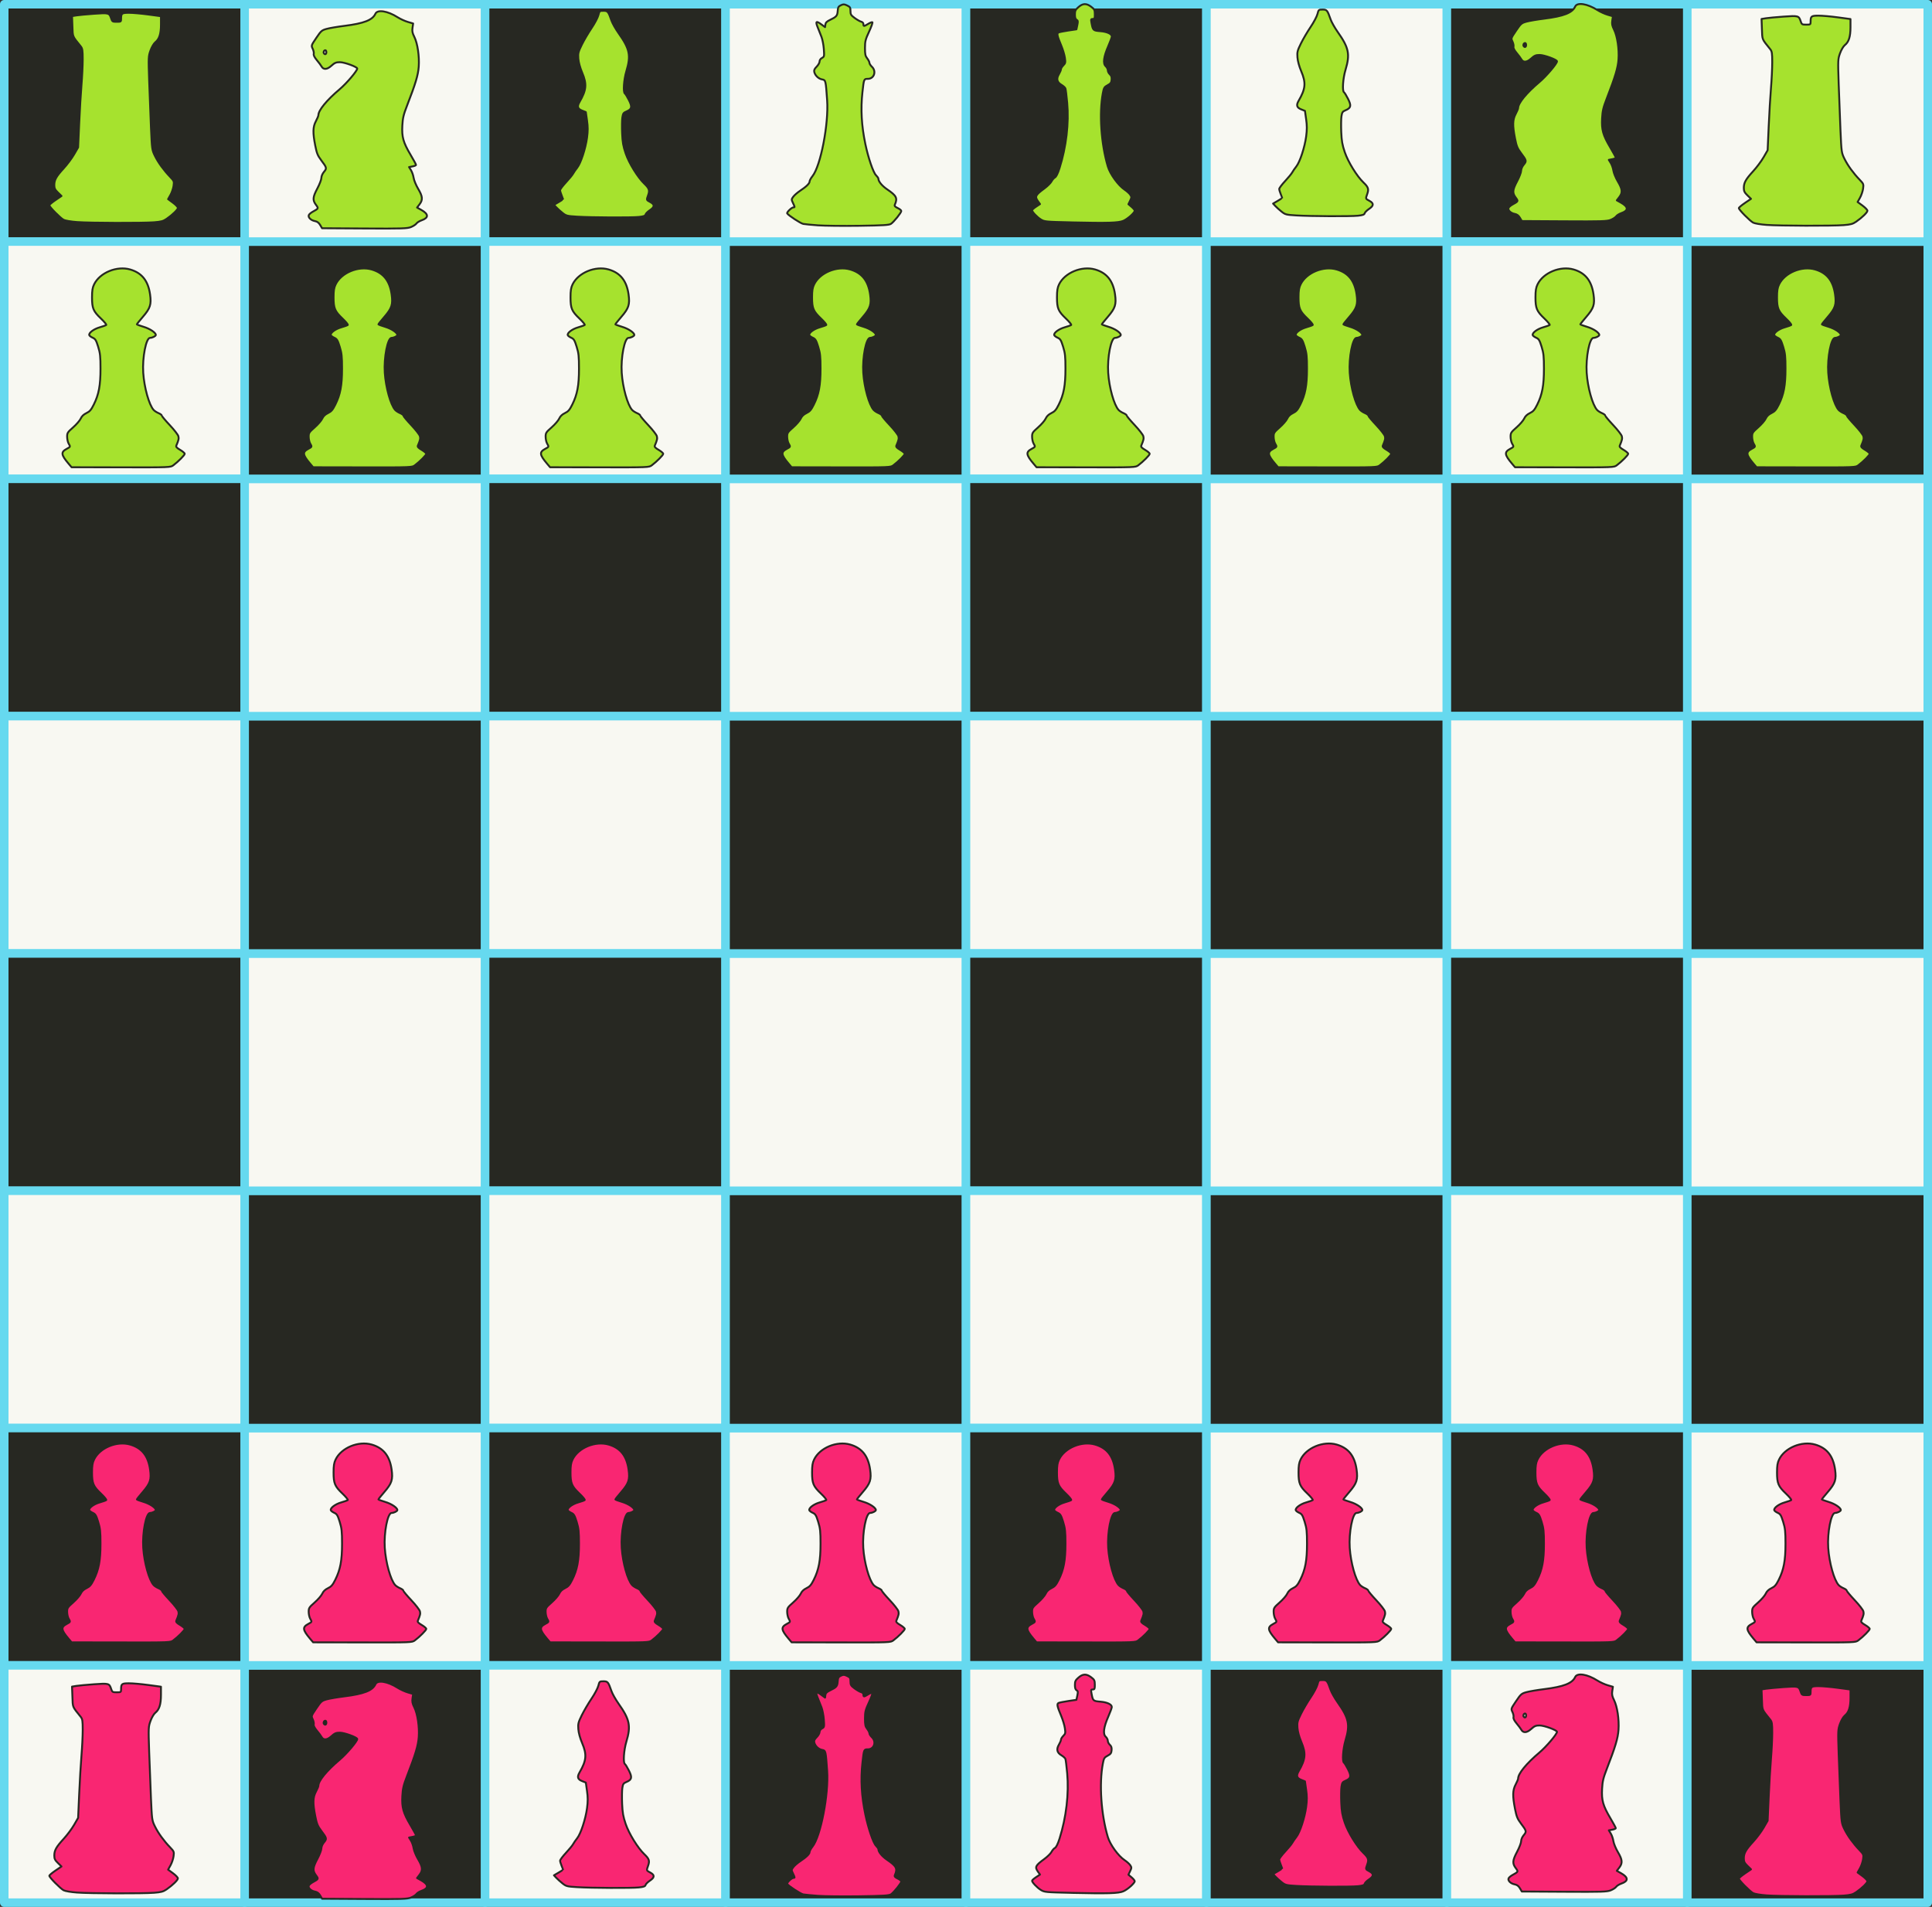 <?xml version="1.0" encoding="UTF-8" standalone="no"?>
<svg
   xmlns:dc="http://purl.org/dc/elements/1.1/"
   xmlns:cc="http://creativecommons.org/ns#"
   xmlns:rdf="http://www.w3.org/1999/02/22-rdf-syntax-ns#"
   xmlns:svg="http://www.w3.org/2000/svg"
   xmlns="http://www.w3.org/2000/svg"
   xmlns:sodipodi="http://sodipodi.sourceforge.net/DTD/sodipodi-0.dtd"
   xmlns:inkscape="http://www.inkscape.org/namespaces/inkscape"
   width="644.331pt"
   height="636.055pt"
   viewBox="0 0 644.331 636.055"
   version="1.1"
   id="svg1225"
   sodipodi:docname="Chess-Board-And-Pieces.svg"
   inkscape:version="1.0.2 (e86c870879, 2021-01-15)">
  <rect x="0" y="0" width="644.331" height="636.055" fill="#333333" stroke="none"/>
  <defs
     id="defs1229" />
  <sodipodi:namedview
     pagecolor="#ffffff"
     bordercolor="#666666"
     borderopacity="1"
     objecttolerance="10"
     gridtolerance="10"
     guidetolerance="10"
     inkscape:pageopacity="0"
     inkscape:pageshadow="2"
     inkscape:window-width="2528"
     inkscape:window-height="1381"
     id="namedview1227"
     showgrid="false"
     inkscape:zoom="1.128101"
     inkscape:cx="255.27186"
     inkscape:cy="348.68591"
     inkscape:window-x="1096"
     inkscape:window-y="43"
     inkscape:window-maximized="1"
     inkscape:current-layer="svg1225"
     inkscape:document-rotation="0" />
  <rect
     style="fill:#272822;stroke:#66d9ef;stroke-width:2.835;stroke-linecap:round;stroke-linejoin:round;stroke-miterlimit:4;stroke-dasharray:none"
     id="rect970"
     width="80.187"
     height="79.153"
     x="1.417"
     y="1.417" />
  <rect
     style="fill:#f8f8f2;stroke:#66d9ef;stroke-width:2.835;stroke-linecap:round;stroke-linejoin:round;stroke-miterlimit:4;stroke-dasharray:none"
     id="rect972"
     width="80.187"
     height="79.153"
     x="1.417"
     y="80.57" />
  <rect
     style="fill:#272822;stroke:#66d9ef;stroke-width:2.835;stroke-linecap:round;stroke-linejoin:round;stroke-miterlimit:4;stroke-dasharray:none"
     id="rect974"
     width="80.187"
     height="79.153"
     x="1.417"
     y="159.723" />
  <rect
     style="fill:#f8f8f2;stroke:#66d9ef;stroke-width:2.835;stroke-linecap:round;stroke-linejoin:round;stroke-miterlimit:4;stroke-dasharray:none"
     id="rect976"
     width="80.187"
     height="79.153"
     x="1.417"
     y="238.875" />
  <rect
     style="fill:#272822;stroke:#66d9ef;stroke-width:2.835;stroke-linecap:round;stroke-linejoin:round;stroke-miterlimit:4;stroke-dasharray:none"
     id="rect978"
     width="80.187"
     height="79.153"
     x="1.417"
     y="318.028" />
  <rect
     style="fill:#f8f8f2;stroke:#66d9ef;stroke-width:2.835;stroke-linecap:round;stroke-linejoin:round;stroke-miterlimit:4;stroke-dasharray:none"
     id="rect980"
     width="80.187"
     height="79.153"
     x="1.417"
     y="397.18" />
  <rect
     style="fill:#272822;stroke:#66d9ef;stroke-width:2.835;stroke-linecap:round;stroke-linejoin:round;stroke-miterlimit:4;stroke-dasharray:none"
     id="rect982"
     width="80.187"
     height="79.153"
     x="1.417"
     y="476.333" />
  <rect
     style="fill:#f8f8f2;stroke:#66d9ef;stroke-width:2.835;stroke-linecap:round;stroke-linejoin:round;stroke-miterlimit:4;stroke-dasharray:none"
     id="rect984"
     width="80.187"
     height="79.153"
     x="1.417"
     y="555.485" />
  <rect
     style="fill:#272822;stroke:#66d9ef;stroke-width:2.835;stroke-linecap:round;stroke-linejoin:round;stroke-miterlimit:4;stroke-dasharray:none"
     id="rect986"
     width="80.187"
     height="79.153"
     x="81.604"
     y="-634.638"
     transform="scale(1,-1)" />
  <rect
     style="fill:#f8f8f2;stroke:#66d9ef;stroke-width:2.835;stroke-linecap:round;stroke-linejoin:round;stroke-miterlimit:4;stroke-dasharray:none"
     id="rect988"
     width="80.187"
     height="79.153"
     x="81.604"
     y="-555.485"
     transform="scale(1,-1)" />
  <rect
     style="fill:#272822;stroke:#66d9ef;stroke-width:2.835;stroke-linecap:round;stroke-linejoin:round;stroke-miterlimit:4;stroke-dasharray:none"
     id="rect990"
     width="80.187"
     height="79.153"
     x="81.604"
     y="-476.333"
     transform="scale(1,-1)" />
  <rect
     style="fill:#f8f8f2;stroke:#66d9ef;stroke-width:2.835;stroke-linecap:round;stroke-linejoin:round;stroke-miterlimit:4;stroke-dasharray:none"
     id="rect992"
     width="80.187"
     height="79.153"
     x="81.604"
     y="-397.18"
     transform="scale(1,-1)" />
  <rect
     style="fill:#272822;stroke:#66d9ef;stroke-width:2.835;stroke-linecap:round;stroke-linejoin:round;stroke-miterlimit:4;stroke-dasharray:none"
     id="rect994"
     width="80.187"
     height="79.153"
     x="81.604"
     y="-318.028"
     transform="scale(1,-1)" />
  <rect
     style="fill:#f8f8f2;stroke:#66d9ef;stroke-width:2.835;stroke-linecap:round;stroke-linejoin:round;stroke-miterlimit:4;stroke-dasharray:none"
     id="rect996"
     width="80.187"
     height="79.153"
     x="81.604"
     y="-238.875"
     transform="scale(1,-1)" />
  <rect
     style="fill:#272822;stroke:#66d9ef;stroke-width:2.835;stroke-linecap:round;stroke-linejoin:round;stroke-miterlimit:4;stroke-dasharray:none"
     id="rect998"
     width="80.187"
     height="79.153"
     x="81.604"
     y="-159.723"
     transform="scale(1,-1)" />
  <rect
     style="fill:#f8f8f2;stroke:#66d9ef;stroke-width:2.835;stroke-linecap:round;stroke-linejoin:round;stroke-miterlimit:4;stroke-dasharray:none"
     id="rect1000"
     width="80.187"
     height="79.153"
     x="81.604"
     y="-80.57"
     transform="scale(1,-1)" />
  <rect
     style="fill:#272822;stroke:#66d9ef;stroke-width:2.835;stroke-linecap:round;stroke-linejoin:round;stroke-miterlimit:4;stroke-dasharray:none"
     id="rect1002"
     width="80.187"
     height="79.153"
     x="161.791"
     y="1.417" />
  <rect
     style="fill:#f8f8f2;stroke:#66d9ef;stroke-width:2.835;stroke-linecap:round;stroke-linejoin:round;stroke-miterlimit:4;stroke-dasharray:none"
     id="rect1004"
     width="80.187"
     height="79.153"
     x="161.791"
     y="80.57" />
  <rect
     style="fill:#272822;stroke:#66d9ef;stroke-width:2.835;stroke-linecap:round;stroke-linejoin:round;stroke-miterlimit:4;stroke-dasharray:none"
     id="rect1006"
     width="80.187"
     height="79.153"
     x="161.791"
     y="159.723" />
  <rect
     style="fill:#f8f8f2;stroke:#66d9ef;stroke-width:2.835;stroke-linecap:round;stroke-linejoin:round;stroke-miterlimit:4;stroke-dasharray:none"
     id="rect1008"
     width="80.187"
     height="79.153"
     x="161.791"
     y="238.875" />
  <rect
     style="fill:#272822;stroke:#66d9ef;stroke-width:2.835;stroke-linecap:round;stroke-linejoin:round;stroke-miterlimit:4;stroke-dasharray:none"
     id="rect1010"
     width="80.187"
     height="79.153"
     x="161.791"
     y="318.028" />
  <rect
     style="fill:#f8f8f2;stroke:#66d9ef;stroke-width:2.835;stroke-linecap:round;stroke-linejoin:round;stroke-miterlimit:4;stroke-dasharray:none"
     id="rect1012"
     width="80.187"
     height="79.153"
     x="161.791"
     y="397.18" />
  <rect
     style="fill:#272822;stroke:#66d9ef;stroke-width:2.835;stroke-linecap:round;stroke-linejoin:round;stroke-miterlimit:4;stroke-dasharray:none"
     id="rect1014"
     width="80.187"
     height="79.153"
     x="161.791"
     y="476.333" />
  <rect
     style="fill:#f8f8f2;stroke:#66d9ef;stroke-width:2.835;stroke-linecap:round;stroke-linejoin:round;stroke-miterlimit:4;stroke-dasharray:none"
     id="rect1016"
     width="80.187"
     height="79.153"
     x="161.791"
     y="555.485" />
  <rect
     style="fill:#272822;stroke:#66d9ef;stroke-width:2.835;stroke-linecap:round;stroke-linejoin:round;stroke-miterlimit:4;stroke-dasharray:none"
     id="rect1018"
     width="80.187"
     height="79.153"
     x="241.979"
     y="-634.638"
     transform="scale(1,-1)" />
  <rect
     style="fill:#f8f8f2;stroke:#66d9ef;stroke-width:2.835;stroke-linecap:round;stroke-linejoin:round;stroke-miterlimit:4;stroke-dasharray:none"
     id="rect1020"
     width="80.187"
     height="79.153"
     x="241.979"
     y="-555.485"
     transform="scale(1,-1)" />
  <rect
     style="fill:#272822;stroke:#66d9ef;stroke-width:2.835;stroke-linecap:round;stroke-linejoin:round;stroke-miterlimit:4;stroke-dasharray:none"
     id="rect1022"
     width="80.187"
     height="79.153"
     x="241.979"
     y="-476.333"
     transform="scale(1,-1)" />
  <rect
     style="fill:#f8f8f2;stroke:#66d9ef;stroke-width:2.835;stroke-linecap:round;stroke-linejoin:round;stroke-miterlimit:4;stroke-dasharray:none"
     id="rect1024"
     width="80.187"
     height="79.153"
     x="241.979"
     y="-397.18"
     transform="scale(1,-1)" />
  <rect
     style="fill:#272822;stroke:#66d9ef;stroke-width:2.835;stroke-linecap:round;stroke-linejoin:round;stroke-miterlimit:4;stroke-dasharray:none"
     id="rect1026"
     width="80.187"
     height="79.153"
     x="241.979"
     y="-318.028"
     transform="scale(1,-1)" />
  <rect
     style="fill:#f8f8f2;stroke:#66d9ef;stroke-width:2.835;stroke-linecap:round;stroke-linejoin:round;stroke-miterlimit:4;stroke-dasharray:none"
     id="rect1028"
     width="80.187"
     height="79.153"
     x="241.979"
     y="-238.875"
     transform="scale(1,-1)" />
  <rect
     style="fill:#272822;stroke:#66d9ef;stroke-width:2.835;stroke-linecap:round;stroke-linejoin:round;stroke-miterlimit:4;stroke-dasharray:none"
     id="rect1030"
     width="80.187"
     height="79.153"
     x="241.979"
     y="-159.723"
     transform="scale(1,-1)" />
  <rect
     style="fill:#f8f8f2;stroke:#66d9ef;stroke-width:2.835;stroke-linecap:round;stroke-linejoin:round;stroke-miterlimit:4;stroke-dasharray:none"
     id="rect1032"
     width="80.187"
     height="79.153"
     x="241.979"
     y="-80.57"
     transform="scale(1,-1)" />
  <rect
     style="fill:#272822;stroke:#66d9ef;stroke-width:2.835;stroke-linecap:round;stroke-linejoin:round;stroke-miterlimit:4;stroke-dasharray:none"
     id="rect1034"
     width="80.187"
     height="79.153"
     x="322.166"
     y="1.417" />
  <rect
     style="fill:#f8f8f2;stroke:#66d9ef;stroke-width:2.835;stroke-linecap:round;stroke-linejoin:round;stroke-miterlimit:4;stroke-dasharray:none"
     id="rect1036"
     width="80.187"
     height="79.153"
     x="322.166"
     y="80.57" />
  <rect
     style="fill:#272822;stroke:#66d9ef;stroke-width:2.835;stroke-linecap:round;stroke-linejoin:round;stroke-miterlimit:4;stroke-dasharray:none"
     id="rect1038"
     width="80.187"
     height="79.153"
     x="322.166"
     y="159.723" />
  <rect
     style="fill:#f8f8f2;stroke:#66d9ef;stroke-width:2.835;stroke-linecap:round;stroke-linejoin:round;stroke-miterlimit:4;stroke-dasharray:none"
     id="rect1040"
     width="80.187"
     height="79.153"
     x="322.166"
     y="238.875" />
  <rect
     style="fill:#272822;stroke:#66d9ef;stroke-width:2.835;stroke-linecap:round;stroke-linejoin:round;stroke-miterlimit:4;stroke-dasharray:none"
     id="rect1042"
     width="80.187"
     height="79.153"
     x="322.166"
     y="318.028" />
  <rect
     style="fill:#f8f8f2;stroke:#66d9ef;stroke-width:2.835;stroke-linecap:round;stroke-linejoin:round;stroke-miterlimit:4;stroke-dasharray:none"
     id="rect1044"
     width="80.187"
     height="79.153"
     x="322.166"
     y="397.18" />
  <rect
     style="fill:#272822;stroke:#66d9ef;stroke-width:2.835;stroke-linecap:round;stroke-linejoin:round;stroke-miterlimit:4;stroke-dasharray:none"
     id="rect1046"
     width="80.187"
     height="79.153"
     x="322.166"
     y="476.333" />
  <rect
     style="fill:#f8f8f2;stroke:#66d9ef;stroke-width:2.835;stroke-linecap:round;stroke-linejoin:round;stroke-miterlimit:4;stroke-dasharray:none"
     id="rect1048"
     width="80.187"
     height="79.153"
     x="322.166"
     y="555.485" />
  <rect
     style="fill:#272822;stroke:#66d9ef;stroke-width:2.835;stroke-linecap:round;stroke-linejoin:round;stroke-miterlimit:4;stroke-dasharray:none"
     id="rect1050"
     width="80.187"
     height="79.153"
     x="402.353"
     y="-634.638"
     transform="scale(1,-1)" />
  <rect
     style="fill:#f8f8f2;stroke:#66d9ef;stroke-width:2.835;stroke-linecap:round;stroke-linejoin:round;stroke-miterlimit:4;stroke-dasharray:none"
     id="rect1052"
     width="80.187"
     height="79.153"
     x="402.353"
     y="-555.485"
     transform="scale(1,-1)" />
  <rect
     style="fill:#272822;stroke:#66d9ef;stroke-width:2.835;stroke-linecap:round;stroke-linejoin:round;stroke-miterlimit:4;stroke-dasharray:none"
     id="rect1054"
     width="80.187"
     height="79.153"
     x="402.353"
     y="-476.333"
     transform="scale(1,-1)" />
  <rect
     style="fill:#f8f8f2;stroke:#66d9ef;stroke-width:2.835;stroke-linecap:round;stroke-linejoin:round;stroke-miterlimit:4;stroke-dasharray:none"
     id="rect1056"
     width="80.187"
     height="79.153"
     x="402.353"
     y="-397.18"
     transform="scale(1,-1)" />
  <rect
     style="fill:#272822;stroke:#66d9ef;stroke-width:2.835;stroke-linecap:round;stroke-linejoin:round;stroke-miterlimit:4;stroke-dasharray:none"
     id="rect1058"
     width="80.187"
     height="79.153"
     x="402.353"
     y="-318.028"
     transform="scale(1,-1)" />
  <rect
     style="fill:#f8f8f2;stroke:#66d9ef;stroke-width:2.835;stroke-linecap:round;stroke-linejoin:round;stroke-miterlimit:4;stroke-dasharray:none"
     id="rect1060"
     width="80.187"
     height="79.153"
     x="402.353"
     y="-238.875"
     transform="scale(1,-1)" />
  <rect
     style="fill:#272822;stroke:#66d9ef;stroke-width:2.835;stroke-linecap:round;stroke-linejoin:round;stroke-miterlimit:4;stroke-dasharray:none"
     id="rect1062"
     width="80.187"
     height="79.153"
     x="402.353"
     y="-159.723"
     transform="scale(1,-1)" />
  <rect
     style="fill:#f8f8f2;stroke:#66d9ef;stroke-width:2.835;stroke-linecap:round;stroke-linejoin:round;stroke-miterlimit:4;stroke-dasharray:none"
     id="rect1064"
     width="80.187"
     height="79.153"
     x="402.353"
     y="-80.57"
     transform="scale(1,-1)" />
  <rect
     style="fill:#272822;stroke:#66d9ef;stroke-width:2.835;stroke-linecap:round;stroke-linejoin:round;stroke-miterlimit:4;stroke-dasharray:none"
     id="rect1066"
     width="80.187"
     height="79.153"
     x="482.54"
     y="1.417" />
  <rect
     style="fill:#f8f8f2;stroke:#66d9ef;stroke-width:2.835;stroke-linecap:round;stroke-linejoin:round;stroke-miterlimit:4;stroke-dasharray:none"
     id="rect1068"
     width="80.187"
     height="79.153"
     x="482.54"
     y="80.57" />
  <rect
     style="fill:#272822;stroke:#66d9ef;stroke-width:2.835;stroke-linecap:round;stroke-linejoin:round;stroke-miterlimit:4;stroke-dasharray:none"
     id="rect1070"
     width="80.187"
     height="79.153"
     x="482.54"
     y="159.723" />
  <rect
     style="fill:#f8f8f2;stroke:#66d9ef;stroke-width:2.835;stroke-linecap:round;stroke-linejoin:round;stroke-miterlimit:4;stroke-dasharray:none"
     id="rect1072"
     width="80.187"
     height="79.153"
     x="482.54"
     y="238.875" />
  <rect
     style="fill:#272822;stroke:#66d9ef;stroke-width:2.835;stroke-linecap:round;stroke-linejoin:round;stroke-miterlimit:4;stroke-dasharray:none"
     id="rect1074"
     width="80.187"
     height="79.153"
     x="482.54"
     y="318.028" />
  <rect
     style="fill:#f8f8f2;stroke:#66d9ef;stroke-width:2.835;stroke-linecap:round;stroke-linejoin:round;stroke-miterlimit:4;stroke-dasharray:none"
     id="rect1076"
     width="80.187"
     height="79.153"
     x="482.54"
     y="397.18" />
  <rect
     style="fill:#272822;stroke:#66d9ef;stroke-width:2.835;stroke-linecap:round;stroke-linejoin:round;stroke-miterlimit:4;stroke-dasharray:none"
     id="rect1078"
     width="80.187"
     height="79.153"
     x="482.54"
     y="476.333" />
  <rect
     style="fill:#f8f8f2;stroke:#66d9ef;stroke-width:2.835;stroke-linecap:round;stroke-linejoin:round;stroke-miterlimit:4;stroke-dasharray:none"
     id="rect1080"
     width="80.187"
     height="79.153"
     x="482.54"
     y="555.485" />
  <rect
     style="fill:#272822;stroke:#66d9ef;stroke-width:2.835;stroke-linecap:round;stroke-linejoin:round;stroke-miterlimit:4;stroke-dasharray:none"
     id="rect1082"
     width="80.187"
     height="79.153"
     x="562.727"
     y="-634.638"
     transform="scale(1,-1)" />
  <rect
     style="fill:#f8f8f2;stroke:#66d9ef;stroke-width:2.835;stroke-linecap:round;stroke-linejoin:round;stroke-miterlimit:4;stroke-dasharray:none"
     id="rect1084"
     width="80.187"
     height="79.153"
     x="562.727"
     y="-555.485"
     transform="scale(1,-1)" />
  <rect
     style="fill:#272822;stroke:#66d9ef;stroke-width:2.835;stroke-linecap:round;stroke-linejoin:round;stroke-miterlimit:4;stroke-dasharray:none"
     id="rect1086"
     width="80.187"
     height="79.153"
     x="562.727"
     y="-476.333"
     transform="scale(1,-1)" />
  <rect
     style="fill:#f8f8f2;stroke:#66d9ef;stroke-width:2.835;stroke-linecap:round;stroke-linejoin:round;stroke-miterlimit:4;stroke-dasharray:none"
     id="rect1088"
     width="80.187"
     height="79.153"
     x="562.727"
     y="-397.18"
     transform="scale(1,-1)" />
  <rect
     style="fill:#272822;stroke:#66d9ef;stroke-width:2.835;stroke-linecap:round;stroke-linejoin:round;stroke-miterlimit:4;stroke-dasharray:none"
     id="rect1090"
     width="80.187"
     height="79.153"
     x="562.727"
     y="-318.028"
     transform="scale(1,-1)" />
  <rect
     style="fill:#f8f8f2;stroke:#66d9ef;stroke-width:2.835;stroke-linecap:round;stroke-linejoin:round;stroke-miterlimit:4;stroke-dasharray:none"
     id="rect1092"
     width="80.187"
     height="79.153"
     x="562.727"
     y="-238.875"
     transform="scale(1,-1)" />
  <rect
     style="fill:#272822;stroke:#66d9ef;stroke-width:2.835;stroke-linecap:round;stroke-linejoin:round;stroke-miterlimit:4;stroke-dasharray:none"
     id="rect1094"
     width="80.187"
     height="79.153"
     x="562.727"
     y="-159.723"
     transform="scale(1,-1)" />
  <rect
     style="fill:#f8f8f2;stroke:#66d9ef;stroke-width:2.835;stroke-linecap:round;stroke-linejoin:round;stroke-miterlimit:4;stroke-dasharray:none"
     id="rect1096"
     width="80.187"
     height="79.153"
     x="562.727"
     y="-80.57"
     transform="scale(1,-1)" />
  <path
     style="fill:#f92672;stroke:#272822;stroke-width:0.628;stroke-linecap:round;stroke-linejoin:round;stroke-miterlimit:4;stroke-dasharray:none"
     d="m 272.831,632.358 c -2.194,-0.16 -4.419,-0.374 -4.944,-0.476 -0.89,-0.174 -4.929,-2.811 -5.352,-3.496 -0.226,-0.366 1.463,-2.01 2.065,-2.01 0.537,0 0.53,-0.077 -0.143,-1.487 -0.539,-1.129 -0.534,-1.215 0.11,-2.089 0.369,-0.501 1.379,-1.38 2.245,-1.954 2.129,-1.411 3.193,-2.452 3.193,-3.125 0,-0.309 0.433,-1.107 0.963,-1.773 2.73,-3.436 5.439,-17.461 4.887,-25.307 -0.469,-6.671 -0.484,-6.732 -1.681,-6.956 -1.201,-0.225 -2.318,-1.287 -2.608,-2.479 -0.144,-0.591 0.056,-1.042 0.785,-1.771 0.538,-0.538 0.978,-1.315 0.978,-1.727 0,-0.452 0.318,-0.92 0.802,-1.179 0.768,-0.411 0.795,-0.538 0.621,-2.965 -0.1,-1.394 -0.461,-3.246 -0.802,-4.114 -0.341,-0.868 -0.919,-2.327 -1.284,-3.241 -0.775,-1.943 -0.446,-2.142 1.347,-0.814 l 1.145,0.848 0.106,-0.857 c 0.078,-0.631 0.473,-1.033 1.496,-1.524 2.207,-1.058 2.5,-1.393 2.614,-2.99 0.089,-1.248 0.252,-1.543 1.065,-1.931 0.832,-0.397 1.108,-0.387 2.078,0.075 0.989,0.472 1.118,0.684 1.118,1.839 0,1.152 0.167,1.429 1.413,2.346 0.777,0.572 1.749,1.125 2.161,1.228 0.446,0.112 0.748,0.442 0.748,0.817 0,0.794 0.164,0.787 1.54,-0.064 0.616,-0.381 1.263,-0.643 1.437,-0.582 0.174,0.061 -0.307,1.457 -1.07,3.102 -1.24,2.674 -1.387,3.258 -1.389,5.504 -0.002,2.096 0.12,2.668 0.737,3.452 0.407,0.517 0.742,1.182 0.745,1.477 0.003,0.295 0.377,0.889 0.831,1.32 1.587,1.505 0.741,4.037 -1.348,4.037 -1.322,0 -1.32,-0.005 -1.814,4.488 -0.619,5.631 -0.307,11.126 0.981,17.286 0.953,4.56 2.622,9.452 3.535,10.365 0.441,0.441 0.801,0.951 0.801,1.135 0,0.933 1.204,2.412 2.912,3.574 3.143,2.14 3.532,2.908 2.588,5.11 -0.189,0.44 0.03,0.703 0.95,1.142 0.657,0.313 1.195,0.753 1.195,0.977 0,0.561 -2.492,3.666 -3.441,4.288 -0.637,0.417 -2.513,0.533 -10.551,0.648 -5.377,0.077 -11.571,0.01 -13.765,-0.15 z"
     id="path1118" />
  <path
     style="fill:#f92672;stroke:#272822;stroke-width:0.628;stroke-linecap:round;stroke-linejoin:round;stroke-miterlimit:4;stroke-dasharray:none"
     d="m 357.329,631.364 c -8.613,-0.195 -9.025,-0.234 -10.208,-0.969 -1.26,-0.783 -2.923,-2.534 -2.923,-3.077 0,-0.166 0.596,-0.696 1.324,-1.178 l 1.324,-0.876 -0.659,-0.925 c -1.126,-1.582 -0.883,-2.079 2.079,-4.255 1.048,-0.77 2.135,-1.842 2.413,-2.381 0.279,-0.539 0.799,-1.137 1.156,-1.328 0.416,-0.223 0.96,-1.329 1.517,-3.085 2.246,-7.081 3.177,-15.01 2.56,-21.815 -0.211,-2.328 -0.478,-4.478 -0.593,-4.778 -0.115,-0.3 -0.715,-0.844 -1.333,-1.208 -1.478,-0.872 -1.75,-2.008 -0.847,-3.538 0.385,-0.652 0.7,-1.409 0.7,-1.681 0,-0.272 0.351,-0.846 0.78,-1.275 0.706,-0.705 0.755,-0.951 0.521,-2.561 -0.142,-0.979 -0.7,-2.828 -1.238,-4.108 -1.375,-3.267 -1.518,-4.032 -0.809,-4.324 0.319,-0.131 1.776,-0.416 3.239,-0.633 l 2.659,-0.394 0.305,-1.435 c 0.255,-1.201 0.214,-1.486 -0.249,-1.745 -0.385,-0.215 -0.554,-0.752 -0.554,-1.755 0,-1.238 0.168,-1.593 1.175,-2.477 1.468,-1.289 2.657,-1.322 4.244,-0.118 1.083,0.821 1.206,1.074 1.217,2.493 0.01,1.373 -0.077,1.579 -0.668,1.579 -0.605,0 -0.655,0.138 -0.452,1.247 0.467,2.555 0.546,2.631 2.934,2.823 2.296,0.184 3.849,0.906 3.849,1.789 0,0.288 -0.534,1.743 -1.186,3.233 -1.534,3.505 -1.823,5.784 -0.846,6.667 0.386,0.348 0.702,0.961 0.702,1.361 0,0.4 0.306,1.005 0.681,1.344 0.493,0.446 0.653,0.942 0.582,1.797 -0.082,0.975 -0.312,1.295 -1.323,1.836 -1.108,0.593 -1.26,0.845 -1.601,2.659 -1.271,6.758 -0.58,16.9 1.669,24.462 0.76,2.556 3.505,6.337 5.614,7.733 0.739,0.489 1.577,1.246 1.863,1.682 0.474,0.723 0.47,0.897 -0.043,1.973 l -0.563,1.18 1.048,0.882 c 0.577,0.485 1.048,1.063 1.048,1.284 0,0.665 -2.401,2.793 -3.823,3.388 -1.635,0.684 -5.069,0.786 -17.286,0.51 z"
     id="path1120" />
  <path
     style="fill:#f92672;stroke:#272822;stroke-width:0.628;stroke-linecap:round;stroke-linejoin:round;stroke-miterlimit:4;stroke-dasharray:none"
     d="m 192.416,629.457 c -3.289,-0.197 -3.607,-0.279 -4.82,-1.244 -0.714,-0.568 -1.648,-1.408 -2.075,-1.866 l -0.777,-0.833 1.525,-0.894 c 0.839,-0.491 1.525,-0.936 1.525,-0.988 0,-0.052 -0.224,-0.631 -0.499,-1.287 -0.274,-0.656 -0.499,-1.426 -0.499,-1.711 0,-0.285 0.88,-1.464 1.956,-2.621 1.076,-1.157 2.147,-2.462 2.381,-2.9 0.234,-0.439 0.841,-1.321 1.35,-1.961 1.218,-1.53 2.818,-6.412 3.3,-10.067 0.295,-2.234 0.292,-3.575 -0.011,-5.71 l -0.396,-2.79 -1.299,-0.52 c -1.441,-0.577 -1.666,-1.371 -0.806,-2.852 2.318,-3.994 2.496,-5.977 0.876,-9.806 -0.703,-1.662 -1.18,-3.408 -1.272,-4.654 -0.133,-1.802 -0.021,-2.251 1.161,-4.654 0.719,-1.463 2.168,-3.931 3.219,-5.485 1.051,-1.554 2.082,-3.499 2.291,-4.321 0.37,-1.457 0.414,-1.496 1.697,-1.496 1.452,0 1.617,0.202 2.699,3.302 0.315,0.902 1.372,2.772 2.349,4.155 3.737,5.29 4.176,7.421 2.61,12.654 -0.864,2.885 -1.139,7.084 -0.491,7.484 0.187,0.116 0.789,1.1 1.338,2.187 1.158,2.295 0.991,3.046 -0.852,3.816 -0.97,0.405 -1.145,0.665 -1.344,1.988 -0.126,0.837 -0.159,3.195 -0.074,5.24 0.125,3.005 0.351,4.296 1.177,6.73 1.105,3.256 4.062,8.053 6.235,10.118 1.601,1.521 1.834,2.209 1.28,3.781 -0.6,1.704 -0.624,1.627 0.709,2.345 1.524,0.821 1.484,1.63 -0.133,2.7 -0.713,0.472 -1.366,1.124 -1.451,1.449 -0.119,0.454 -0.636,0.641 -2.242,0.809 -2.495,0.261 -15.679,0.198 -20.637,-0.098 z"
     id="path1122" />
  <path
     style="fill:#f92672;stroke:#272822;stroke-width:0.628;stroke-linecap:round;stroke-linejoin:round;stroke-miterlimit:4;stroke-dasharray:none"
     d="m 106.768,632.232 c -0.453,-0.767 -0.97,-1.149 -1.756,-1.296 -1.307,-0.245 -2.321,-1.227 -2.035,-1.971 0.11,-0.288 0.663,-0.779 1.229,-1.093 2.091,-1.159 2.078,-1.132 1.155,-2.383 -1.15,-1.559 -1.063,-2.532 0.488,-5.46 0.731,-1.38 1.33,-2.952 1.33,-3.493 0,-0.574 0.36,-1.411 0.865,-2.011 1.003,-1.192 0.955,-1.394 -0.913,-3.869 -1.188,-1.573 -1.488,-2.31 -1.995,-4.902 -0.847,-4.332 -0.797,-6.233 0.214,-8.132 0.457,-0.859 0.831,-1.755 0.831,-1.993 0,-1.64 2.744,-4.995 7.076,-8.65 2.327,-1.964 5.895,-6.159 5.885,-6.921 -0.007,-0.564 -4.262,-2.12 -5.796,-2.12 -1.269,0 -1.724,0.192 -2.84,1.2 -1.447,1.307 -2.663,1.371 -3.304,0.174 -0.18,-0.337 -0.868,-1.259 -1.529,-2.05 -0.781,-0.935 -1.142,-1.661 -1.034,-2.078 0.092,-0.352 -0.065,-1.128 -0.349,-1.724 -0.515,-1.08 -0.51,-1.093 1.19,-3.614 1.592,-2.359 1.825,-2.563 3.448,-3.016 0.957,-0.267 3.623,-0.721 5.925,-1.007 6.51,-0.811 9.392,-1.936 10.352,-4.042 0.679,-1.49 4.064,-0.956 7.408,1.169 0.912,0.579 2.45,1.284 3.419,1.567 l 1.761,0.514 -0.213,1.419 c -0.169,1.128 -0.046,1.752 0.603,3.047 1.072,2.14 1.716,6.473 1.473,9.911 -0.199,2.817 -1.057,5.68 -3.892,12.991 -1.186,3.057 -1.445,4.15 -1.581,6.668 -0.207,3.828 0.296,5.62 2.734,9.74 1.013,1.711 1.841,3.238 1.841,3.392 0,0.155 -0.525,0.38 -1.167,0.5 l -1.167,0.219 0.654,1.058 c 0.36,0.582 0.752,1.724 0.872,2.539 0.12,0.814 0.8,2.462 1.511,3.661 1.506,2.541 1.607,3.661 0.463,5.16 l -0.83,1.088 1.381,0.772 c 2.519,1.408 2.563,2.644 0.123,3.488 -0.704,0.244 -1.476,0.724 -1.717,1.067 -0.241,0.343 -1.063,0.875 -1.827,1.181 -1.236,0.494 -2.959,0.547 -15.517,0.472 l -14.127,-0.084 z m 2.072,-57.618 c 0,-0.366 -0.141,-0.665 -0.313,-0.665 -0.446,0 -0.761,0.605 -0.518,0.997 0.347,0.562 0.831,0.369 0.831,-0.332 z"
     id="path1124" />
  <path
     style="fill:#f92672;stroke:#272822;stroke-width:0.628;stroke-linecap:round;stroke-linejoin:round;stroke-miterlimit:4;stroke-dasharray:none"
     d="m 589.179,632.212 c -1.984,-0.143 -3.95,-0.471 -4.488,-0.749 -1.073,-0.555 -4.779,-4.314 -4.779,-4.848 0,-0.19 0.914,-0.965 2.03,-1.723 l 2.03,-1.379 -1.199,-1.165 c -0.977,-0.949 -1.199,-1.407 -1.199,-2.473 0,-1.744 0.628,-2.864 3.139,-5.601 1.158,-1.262 2.713,-3.348 3.455,-4.634 l 1.349,-2.339 0.35,-7.896 c 0.193,-4.343 0.537,-10.14 0.766,-12.883 0.229,-2.742 0.415,-6.584 0.415,-8.536 0,-3.052 -0.093,-3.666 -0.665,-4.378 -2.854,-3.554 -2.636,-3.027 -2.772,-6.699 l -0.126,-3.394 1.449,-0.232 c 0.797,-0.128 3.451,-0.375 5.898,-0.55 4.918,-0.352 5.088,-0.306 5.698,1.543 0.352,1.066 0.467,1.137 1.845,1.137 1.403,0 1.47,-0.044 1.47,-0.97 0,-1.852 0.217,-2.021 2.612,-2.029 1.214,-0.005 4.115,0.249 6.447,0.563 l 4.238,0.571 v 2.772 c 0,3.123 -0.554,4.863 -1.89,5.929 -0.481,0.384 -1.179,1.571 -1.588,2.699 -0.707,1.954 -0.721,2.257 -0.46,10.118 0.148,4.457 0.418,11.467 0.6,15.577 0.325,7.366 0.344,7.503 1.351,9.548 1.091,2.215 2.909,4.716 5.072,6.975 1.272,1.329 1.322,1.462 1.117,2.961 -0.118,0.863 -0.576,2.216 -1.018,3.005 l -0.802,1.436 1.634,1.2 c 0.899,0.66 1.634,1.429 1.634,1.708 0,0.565 -1.754,2.271 -3.775,3.672 -1.091,0.756 -1.816,0.953 -4.174,1.135 -3.82,0.295 -21.243,0.246 -25.666,-0.072 z"
     id="path1126" />
  <path
     style="fill:#f92672;stroke:#272822;stroke-width:0.628;stroke-linecap:round;stroke-linejoin:round;stroke-miterlimit:4;stroke-dasharray:none"
     d="m 22.847,546.586 c -2.489,-2.945 -2.602,-3.837 -0.626,-4.902 1.311,-0.706 1.3,-0.677 0.658,-1.801 -0.261,-0.457 -0.48,-1.458 -0.487,-2.224 -0.011,-1.293 0.133,-1.521 1.995,-3.158 1.103,-0.971 2.242,-2.288 2.529,-2.928 0.353,-0.785 0.971,-1.38 1.899,-1.828 1.123,-0.542 1.575,-1.063 2.452,-2.826 1.681,-3.378 2.249,-6.397 2.249,-11.967 0,-4.125 -0.113,-5.185 -0.783,-7.351 -0.671,-2.17 -0.929,-2.597 -1.809,-2.992 -0.564,-0.253 -1.083,-0.643 -1.153,-0.867 -0.233,-0.744 1.492,-2.042 3.461,-2.603 1.07,-0.305 2.059,-0.659 2.197,-0.786 0.138,-0.127 -0.662,-1.101 -1.779,-2.165 -2.554,-2.432 -2.96,-3.399 -2.96,-7.055 0,-2.25 0.154,-3.215 0.687,-4.317 1.892,-3.909 7.595,-6.267 12.034,-4.976 3.899,1.134 6,3.766 6.639,8.32 0.472,3.366 0.075,4.595 -2.424,7.499 -1.088,1.264 -1.978,2.375 -1.978,2.468 0,0.094 1.027,0.476 2.282,0.85 2.068,0.616 4.034,1.935 4.034,2.706 0,0.385 -1.158,0.964 -1.927,0.964 -1.323,0 -2.603,6.566 -2.269,11.635 0.326,4.943 1.94,10.724 3.465,12.41 0.303,0.335 1.04,0.814 1.638,1.063 0.598,0.25 1.087,0.616 1.087,0.815 0,0.198 1.194,1.628 2.654,3.178 1.46,1.55 2.754,3.216 2.876,3.704 0.2,0.796 0.096,1.268 -0.688,3.137 -0.168,0.4 0.165,0.768 1.289,1.427 0.833,0.488 1.515,1.075 1.515,1.303 0,0.432 -2.123,2.576 -3.785,3.823 -0.954,0.716 -1.037,0.719 -17.452,0.691 l -16.493,-0.028 z"
     id="path1128" />
  <path
     style="fill:#f92672;stroke:#272822;stroke-width:0.628;stroke-linecap:round;stroke-linejoin:round;stroke-miterlimit:4;stroke-dasharray:none"
     d="m 506.892,629.826 c -0.453,-0.767 -0.97,-1.149 -1.756,-1.296 -1.307,-0.245 -2.321,-1.227 -2.035,-1.971 0.11,-0.288 0.663,-0.779 1.229,-1.093 2.091,-1.159 2.078,-1.132 1.155,-2.383 -1.15,-1.559 -1.063,-2.532 0.488,-5.46 0.731,-1.38 1.33,-2.952 1.33,-3.493 0,-0.574 0.36,-1.411 0.865,-2.011 1.003,-1.192 0.955,-1.394 -0.913,-3.869 -1.188,-1.573 -1.488,-2.31 -1.995,-4.902 -0.847,-4.332 -0.797,-6.233 0.214,-8.132 0.457,-0.859 0.831,-1.755 0.831,-1.993 0,-1.64 2.744,-4.995 7.076,-8.65 2.327,-1.964 5.895,-6.159 5.885,-6.921 -0.01,-0.564 -4.262,-2.12 -5.796,-2.12 -1.269,0 -1.724,0.192 -2.84,1.2 -1.447,1.307 -2.663,1.371 -3.304,0.174 -0.18,-0.337 -0.868,-1.259 -1.529,-2.05 -0.781,-0.935 -1.143,-1.661 -1.034,-2.078 0.092,-0.352 -0.065,-1.128 -0.349,-1.724 -0.515,-1.08 -0.51,-1.093 1.19,-3.614 1.592,-2.359 1.825,-2.563 3.447,-3.016 0.957,-0.267 3.623,-0.721 5.925,-1.007 6.51,-0.811 9.392,-1.936 10.352,-4.042 0.679,-1.49 4.064,-0.956 7.408,1.169 0.912,0.579 2.45,1.284 3.419,1.567 l 1.761,0.514 -0.213,1.419 c -0.169,1.128 -0.046,1.752 0.603,3.047 1.072,2.14 1.716,6.473 1.474,9.911 -0.199,2.817 -1.057,5.68 -3.893,12.991 -1.186,3.057 -1.445,4.15 -1.581,6.668 -0.207,3.828 0.296,5.62 2.734,9.74 1.013,1.711 1.841,3.238 1.841,3.392 0,0.155 -0.525,0.38 -1.167,0.5 l -1.167,0.219 0.654,1.058 c 0.36,0.582 0.752,1.724 0.872,2.539 0.12,0.814 0.8,2.462 1.511,3.661 1.506,2.541 1.607,3.661 0.463,5.16 l -0.83,1.088 1.381,0.772 c 2.519,1.408 2.563,2.644 0.123,3.488 -0.704,0.244 -1.476,0.724 -1.717,1.067 -0.241,0.343 -1.063,0.875 -1.827,1.181 -1.236,0.494 -2.959,0.547 -15.517,0.472 l -14.127,-0.084 z m 2.072,-57.618 c 0,-0.366 -0.141,-0.665 -0.313,-0.665 -0.446,0 -0.761,0.605 -0.518,0.997 0.347,0.562 0.831,0.369 0.831,-0.332 z"
     id="path1130" />
  <path
     style="fill:#f92672;stroke:#272822;stroke-width:0.628;stroke-linecap:round;stroke-linejoin:round;stroke-miterlimit:4;stroke-dasharray:none"
     d="m 432.247,629.044 c -3.289,-0.197 -3.607,-0.279 -4.82,-1.244 -0.714,-0.568 -1.648,-1.408 -2.075,-1.866 l -0.777,-0.833 1.525,-0.894 c 0.839,-0.491 1.525,-0.936 1.525,-0.988 0,-0.052 -0.224,-0.631 -0.499,-1.287 -0.274,-0.656 -0.499,-1.426 -0.499,-1.711 0,-0.285 0.88,-1.464 1.956,-2.621 1.076,-1.157 2.147,-2.462 2.381,-2.9 0.234,-0.439 0.841,-1.321 1.35,-1.961 1.218,-1.53 2.818,-6.412 3.3,-10.067 0.295,-2.234 0.292,-3.575 -0.011,-5.71 l -0.396,-2.79 -1.299,-0.52 c -1.441,-0.577 -1.666,-1.371 -0.806,-2.852 2.318,-3.994 2.496,-5.977 0.876,-9.806 -0.703,-1.662 -1.18,-3.408 -1.272,-4.654 -0.133,-1.802 -0.021,-2.251 1.161,-4.654 0.719,-1.463 2.168,-3.931 3.219,-5.485 1.051,-1.554 2.082,-3.499 2.291,-4.321 0.37,-1.457 0.414,-1.496 1.697,-1.496 1.452,0 1.617,0.202 2.699,3.302 0.315,0.902 1.372,2.772 2.349,4.155 3.737,5.29 4.176,7.421 2.61,12.654 -0.864,2.885 -1.139,7.084 -0.491,7.484 0.187,0.116 0.789,1.1 1.338,2.187 1.158,2.295 0.991,3.046 -0.852,3.816 -0.97,0.405 -1.145,0.665 -1.344,1.988 -0.126,0.837 -0.159,3.195 -0.074,5.24 0.125,3.005 0.351,4.296 1.177,6.73 1.105,3.256 4.062,8.053 6.235,10.118 1.601,1.521 1.834,2.209 1.28,3.781 -0.6,1.704 -0.624,1.627 0.709,2.345 1.524,0.821 1.484,1.63 -0.133,2.7 -0.713,0.472 -1.366,1.124 -1.451,1.449 -0.119,0.454 -0.636,0.641 -2.242,0.809 -2.495,0.261 -15.679,0.198 -20.637,-0.098 z"
     id="path1132" />
  <path
     style="fill:#f92672;stroke:#272822;stroke-width:0.628;stroke-linecap:round;stroke-linejoin:round;stroke-miterlimit:4;stroke-dasharray:none"
     d="m 25.717,631.264 c -1.984,-0.143 -3.95,-0.471 -4.488,-0.749 -1.073,-0.555 -4.779,-4.314 -4.779,-4.848 0,-0.19 0.914,-0.965 2.03,-1.723 l 2.03,-1.379 -1.199,-1.165 c -0.977,-0.949 -1.199,-1.407 -1.199,-2.473 0,-1.744 0.628,-2.864 3.139,-5.601 1.158,-1.262 2.713,-3.348 3.455,-4.634 l 1.349,-2.339 0.35,-7.896 c 0.193,-4.343 0.537,-10.14 0.766,-12.883 0.229,-2.742 0.415,-6.584 0.415,-8.536 0,-3.052 -0.093,-3.666 -0.665,-4.378 -2.854,-3.554 -2.636,-3.027 -2.772,-6.699 l -0.126,-3.394 1.449,-0.232 c 0.797,-0.128 3.451,-0.375 5.898,-0.55 4.918,-0.352 5.088,-0.306 5.698,1.543 0.352,1.066 0.467,1.137 1.845,1.137 1.403,0 1.47,-0.044 1.47,-0.97 0,-1.852 0.217,-2.021 2.612,-2.029 1.214,-0.005 4.115,0.249 6.447,0.563 l 4.238,0.571 v 2.772 c 0,3.123 -0.554,4.863 -1.89,5.929 -0.481,0.384 -1.179,1.571 -1.588,2.699 -0.707,1.954 -0.721,2.257 -0.46,10.118 0.148,4.457 0.418,11.467 0.6,15.577 0.325,7.366 0.344,7.503 1.351,9.548 1.091,2.215 2.909,4.716 5.072,6.975 1.272,1.329 1.322,1.462 1.117,2.961 -0.118,0.863 -0.576,2.216 -1.018,3.005 l -0.802,1.436 1.634,1.2 c 0.899,0.66 1.634,1.429 1.634,1.708 0,0.565 -1.754,2.271 -3.775,3.672 -1.091,0.756 -1.816,0.953 -4.174,1.135 -3.82,0.295 -21.243,0.246 -25.666,-0.072 z"
     id="path1134" />
  <path
     style="fill:#f92672;stroke:#272822;stroke-width:0.628;stroke-linecap:round;stroke-linejoin:round;stroke-miterlimit:4;stroke-dasharray:none"
     d="m 103.404,546.586 c -2.489,-2.945 -2.602,-3.837 -0.626,-4.902 1.311,-0.706 1.3,-0.677 0.658,-1.801 -0.261,-0.457 -0.48,-1.458 -0.487,-2.224 -0.011,-1.293 0.133,-1.521 1.995,-3.158 1.103,-0.971 2.242,-2.288 2.529,-2.928 0.353,-0.785 0.971,-1.38 1.899,-1.828 1.123,-0.542 1.575,-1.063 2.452,-2.826 1.681,-3.378 2.249,-6.397 2.249,-11.967 0,-4.125 -0.113,-5.185 -0.783,-7.351 -0.671,-2.17 -0.929,-2.597 -1.809,-2.992 -0.564,-0.253 -1.083,-0.643 -1.153,-0.867 -0.233,-0.744 1.492,-2.042 3.461,-2.603 1.07,-0.305 2.059,-0.659 2.197,-0.786 0.138,-0.127 -0.662,-1.101 -1.779,-2.165 -2.554,-2.432 -2.96,-3.399 -2.96,-7.055 0,-2.25 0.154,-3.215 0.687,-4.317 1.892,-3.909 7.595,-6.267 12.034,-4.976 3.899,1.134 6,3.766 6.639,8.32 0.472,3.366 0.075,4.595 -2.424,7.499 -1.088,1.264 -1.978,2.375 -1.978,2.468 0,0.094 1.027,0.476 2.282,0.85 2.068,0.616 4.034,1.935 4.034,2.706 0,0.385 -1.158,0.964 -1.927,0.964 -1.323,0 -2.603,6.566 -2.269,11.635 0.326,4.943 1.94,10.724 3.465,12.41 0.303,0.335 1.04,0.814 1.638,1.063 0.598,0.25 1.087,0.616 1.087,0.815 0,0.198 1.194,1.628 2.654,3.178 1.46,1.55 2.754,3.216 2.876,3.704 0.2,0.796 0.096,1.268 -0.688,3.137 -0.168,0.4 0.165,0.768 1.289,1.427 0.833,0.488 1.515,1.075 1.515,1.303 0,0.432 -2.123,2.576 -3.785,3.823 -0.954,0.716 -1.037,0.719 -17.452,0.691 l -16.493,-0.028 z"
     id="path1136" />
  <path
     style="fill:#f92672;stroke:#272822;stroke-width:0.628;stroke-linecap:round;stroke-linejoin:round;stroke-miterlimit:4;stroke-dasharray:none"
     d="m 182.426,546.586 c -2.489,-2.945 -2.602,-3.837 -0.626,-4.902 1.311,-0.706 1.3,-0.677 0.658,-1.801 -0.261,-0.457 -0.48,-1.458 -0.487,-2.224 -0.011,-1.293 0.133,-1.521 1.995,-3.158 1.103,-0.971 2.242,-2.288 2.529,-2.928 0.353,-0.785 0.971,-1.38 1.899,-1.828 1.123,-0.542 1.575,-1.063 2.452,-2.826 1.681,-3.378 2.249,-6.397 2.249,-11.967 0,-4.125 -0.113,-5.185 -0.783,-7.351 -0.671,-2.17 -0.929,-2.597 -1.809,-2.992 -0.564,-0.253 -1.083,-0.643 -1.153,-0.867 -0.233,-0.744 1.492,-2.042 3.461,-2.603 1.07,-0.305 2.059,-0.659 2.197,-0.786 0.138,-0.127 -0.662,-1.101 -1.779,-2.165 -2.554,-2.432 -2.96,-3.399 -2.96,-7.055 0,-2.25 0.154,-3.215 0.687,-4.317 1.892,-3.909 7.595,-6.267 12.034,-4.976 3.899,1.134 6,3.766 6.639,8.32 0.472,3.366 0.075,4.595 -2.424,7.499 -1.088,1.264 -1.978,2.375 -1.978,2.468 0,0.094 1.027,0.476 2.282,0.85 2.068,0.616 4.034,1.935 4.034,2.706 0,0.385 -1.158,0.964 -1.927,0.964 -1.323,0 -2.603,6.566 -2.269,11.635 0.326,4.943 1.94,10.724 3.465,12.41 0.303,0.335 1.04,0.814 1.638,1.063 0.598,0.25 1.087,0.616 1.087,0.815 0,0.198 1.194,1.628 2.654,3.178 1.46,1.55 2.754,3.216 2.876,3.704 0.2,0.796 0.096,1.268 -0.688,3.137 -0.168,0.4 0.165,0.768 1.289,1.427 0.833,0.488 1.515,1.075 1.515,1.303 0,0.432 -2.123,2.576 -3.785,3.823 -0.954,0.716 -1.037,0.719 -17.452,0.691 l -16.493,-0.028 z"
     id="path1138" />
  <path
     style="fill:#f92672;stroke:#272822;stroke-width:0.628;stroke-linecap:round;stroke-linejoin:round;stroke-miterlimit:4;stroke-dasharray:none"
     d="m 262.983,546.586 c -2.489,-2.945 -2.602,-3.837 -0.626,-4.902 1.311,-0.706 1.3,-0.677 0.658,-1.801 -0.261,-0.457 -0.48,-1.458 -0.487,-2.224 -0.011,-1.293 0.133,-1.521 1.995,-3.158 1.103,-0.971 2.242,-2.288 2.529,-2.928 0.353,-0.785 0.971,-1.38 1.899,-1.828 1.123,-0.542 1.575,-1.063 2.452,-2.826 1.681,-3.378 2.249,-6.397 2.249,-11.967 0,-4.125 -0.113,-5.185 -0.783,-7.351 -0.671,-2.17 -0.929,-2.597 -1.809,-2.992 -0.564,-0.253 -1.083,-0.643 -1.153,-0.867 -0.233,-0.744 1.492,-2.042 3.461,-2.603 1.07,-0.305 2.059,-0.659 2.197,-0.786 0.138,-0.127 -0.662,-1.101 -1.779,-2.165 -2.554,-2.432 -2.96,-3.399 -2.96,-7.055 0,-2.25 0.154,-3.215 0.687,-4.317 1.892,-3.909 7.595,-6.267 12.034,-4.976 3.899,1.134 6,3.766 6.639,8.32 0.472,3.366 0.075,4.595 -2.424,7.499 -1.088,1.264 -1.978,2.375 -1.978,2.468 0,0.094 1.027,0.476 2.282,0.85 2.068,0.616 4.034,1.935 4.034,2.706 0,0.385 -1.158,0.964 -1.927,0.964 -1.323,0 -2.603,6.566 -2.269,11.635 0.326,4.943 1.94,10.724 3.465,12.41 0.303,0.335 1.04,0.814 1.638,1.063 0.598,0.25 1.087,0.616 1.087,0.815 0,0.198 1.194,1.628 2.654,3.178 1.46,1.55 2.754,3.216 2.876,3.704 0.2,0.796 0.096,1.268 -0.688,3.137 -0.168,0.4 0.165,0.768 1.289,1.427 0.833,0.488 1.515,1.075 1.515,1.303 0,0.432 -2.123,2.576 -3.785,3.823 -0.954,0.716 -1.037,0.719 -17.452,0.691 l -16.493,-0.028 z"
     id="path1140" />
  <path
     style="fill:#f92672;stroke:#272822;stroke-width:0.628;stroke-linecap:round;stroke-linejoin:round;stroke-miterlimit:4;stroke-dasharray:none"
     d="m 344.665,546.586 c -2.489,-2.945 -2.602,-3.837 -0.626,-4.902 1.311,-0.706 1.3,-0.677 0.658,-1.801 -0.261,-0.457 -0.48,-1.458 -0.487,-2.224 -0.011,-1.293 0.133,-1.521 1.995,-3.158 1.103,-0.971 2.242,-2.288 2.529,-2.928 0.353,-0.785 0.971,-1.38 1.899,-1.828 1.123,-0.542 1.575,-1.063 2.452,-2.826 1.681,-3.378 2.249,-6.397 2.249,-11.967 0,-4.125 -0.113,-5.185 -0.783,-7.351 -0.671,-2.17 -0.929,-2.597 -1.809,-2.992 -0.564,-0.253 -1.083,-0.643 -1.153,-0.867 -0.233,-0.744 1.492,-2.042 3.461,-2.603 1.07,-0.305 2.059,-0.659 2.197,-0.786 0.138,-0.127 -0.662,-1.101 -1.779,-2.165 -2.554,-2.432 -2.96,-3.399 -2.96,-7.055 0,-2.25 0.154,-3.215 0.687,-4.317 1.892,-3.909 7.595,-6.267 12.034,-4.976 3.899,1.134 6,3.766 6.639,8.32 0.472,3.366 0.075,4.595 -2.424,7.499 -1.088,1.264 -1.978,2.375 -1.978,2.468 0,0.094 1.027,0.476 2.282,0.85 2.068,0.616 4.034,1.935 4.034,2.706 0,0.385 -1.158,0.964 -1.927,0.964 -1.323,0 -2.603,6.566 -2.269,11.635 0.326,4.943 1.94,10.724 3.465,12.41 0.303,0.335 1.04,0.814 1.638,1.063 0.598,0.25 1.087,0.616 1.087,0.815 0,0.198 1.194,1.628 2.654,3.178 1.46,1.55 2.754,3.216 2.876,3.704 0.2,0.796 0.096,1.268 -0.688,3.137 -0.168,0.4 0.165,0.768 1.289,1.427 0.833,0.488 1.515,1.075 1.515,1.303 0,0.432 -2.123,2.576 -3.785,3.823 -0.954,0.716 -1.037,0.719 -17.452,0.691 l -16.493,-0.028 z"
     id="path1142" />
  <path
     style="fill:#f92672;stroke:#272822;stroke-width:0.628;stroke-linecap:round;stroke-linejoin:round;stroke-miterlimit:4;stroke-dasharray:none"
     d="m 425.222,546.586 c -2.489,-2.945 -2.602,-3.837 -0.626,-4.902 1.311,-0.706 1.3,-0.677 0.658,-1.801 -0.261,-0.457 -0.48,-1.458 -0.487,-2.224 -0.011,-1.293 0.133,-1.521 1.995,-3.158 1.103,-0.971 2.242,-2.288 2.529,-2.928 0.353,-0.785 0.971,-1.38 1.899,-1.828 1.123,-0.542 1.575,-1.063 2.452,-2.826 1.681,-3.378 2.249,-6.397 2.249,-11.967 0,-4.125 -0.113,-5.185 -0.783,-7.351 -0.671,-2.17 -0.929,-2.597 -1.809,-2.992 -0.564,-0.253 -1.083,-0.643 -1.153,-0.867 -0.233,-0.744 1.492,-2.042 3.461,-2.603 1.07,-0.305 2.059,-0.659 2.197,-0.786 0.138,-0.127 -0.662,-1.101 -1.779,-2.165 -2.554,-2.432 -2.96,-3.399 -2.96,-7.055 0,-2.25 0.154,-3.215 0.687,-4.317 1.892,-3.909 7.595,-6.267 12.034,-4.976 3.899,1.134 6,3.766 6.639,8.32 0.472,3.366 0.075,4.595 -2.424,7.499 -1.088,1.264 -1.978,2.375 -1.978,2.468 0,0.094 1.027,0.476 2.282,0.85 2.068,0.616 4.034,1.935 4.034,2.706 0,0.385 -1.158,0.964 -1.927,0.964 -1.323,0 -2.603,6.566 -2.269,11.635 0.326,4.943 1.94,10.724 3.465,12.41 0.303,0.335 1.04,0.814 1.638,1.063 0.598,0.25 1.087,0.616 1.087,0.815 0,0.198 1.194,1.628 2.654,3.178 1.46,1.55 2.754,3.216 2.876,3.704 0.2,0.796 0.096,1.268 -0.688,3.137 -0.168,0.4 0.165,0.768 1.289,1.427 0.833,0.488 1.515,1.075 1.515,1.303 0,0.432 -2.123,2.576 -3.785,3.823 -0.954,0.716 -1.037,0.719 -17.452,0.691 l -16.493,-0.028 z"
     id="path1144" />
  <path
     style="fill:#f92672;stroke:#272822;stroke-width:0.628;stroke-linecap:round;stroke-linejoin:round;stroke-miterlimit:4;stroke-dasharray:none"
     d="m 504.244,546.586 c -2.489,-2.945 -2.602,-3.837 -0.626,-4.902 1.311,-0.706 1.3,-0.677 0.658,-1.801 -0.261,-0.457 -0.48,-1.458 -0.487,-2.224 -0.011,-1.293 0.133,-1.521 1.995,-3.158 1.103,-0.971 2.242,-2.288 2.529,-2.928 0.353,-0.785 0.971,-1.38 1.899,-1.828 1.123,-0.542 1.575,-1.063 2.452,-2.826 1.681,-3.378 2.249,-6.397 2.249,-11.967 0,-4.125 -0.113,-5.185 -0.783,-7.351 -0.671,-2.17 -0.929,-2.597 -1.809,-2.992 -0.564,-0.253 -1.083,-0.643 -1.153,-0.867 -0.233,-0.744 1.492,-2.042 3.461,-2.603 1.07,-0.305 2.059,-0.659 2.197,-0.786 0.138,-0.127 -0.662,-1.101 -1.779,-2.165 -2.554,-2.432 -2.96,-3.399 -2.96,-7.055 0,-2.25 0.154,-3.215 0.687,-4.317 1.892,-3.909 7.595,-6.267 12.034,-4.976 3.899,1.134 6,3.766 6.639,8.32 0.472,3.366 0.075,4.595 -2.424,7.499 -1.088,1.264 -1.978,2.375 -1.978,2.468 0,0.094 1.027,0.476 2.282,0.85 2.068,0.616 4.034,1.935 4.034,2.706 0,0.385 -1.158,0.964 -1.927,0.964 -1.323,0 -2.603,6.566 -2.269,11.635 0.326,4.943 1.94,10.724 3.465,12.41 0.303,0.335 1.04,0.814 1.638,1.063 0.598,0.25 1.087,0.616 1.087,0.815 0,0.198 1.194,1.628 2.654,3.178 1.46,1.55 2.754,3.216 2.876,3.704 0.2,0.796 0.096,1.268 -0.688,3.137 -0.168,0.4 0.165,0.768 1.289,1.427 0.833,0.488 1.515,1.075 1.515,1.303 0,0.432 -2.123,2.576 -3.785,3.823 -0.954,0.716 -1.037,0.719 -17.452,0.691 l -16.493,-0.028 z"
     id="path1146" />
  <path
     style="fill:#f92672;stroke:#272822;stroke-width:0.628;stroke-linecap:round;stroke-linejoin:round;stroke-miterlimit:4;stroke-dasharray:none"
     d="m 584.801,546.586 c -2.489,-2.945 -2.602,-3.837 -0.626,-4.902 1.311,-0.706 1.3,-0.677 0.658,-1.801 -0.261,-0.457 -0.48,-1.458 -0.487,-2.224 -0.011,-1.293 0.133,-1.521 1.995,-3.158 1.103,-0.971 2.242,-2.288 2.529,-2.928 0.353,-0.785 0.971,-1.38 1.899,-1.828 1.123,-0.542 1.575,-1.063 2.452,-2.826 1.681,-3.378 2.249,-6.397 2.249,-11.967 0,-4.125 -0.113,-5.185 -0.783,-7.351 -0.671,-2.17 -0.929,-2.597 -1.809,-2.992 -0.564,-0.253 -1.083,-0.643 -1.153,-0.867 -0.233,-0.744 1.492,-2.042 3.461,-2.603 1.07,-0.305 2.059,-0.659 2.197,-0.786 0.138,-0.127 -0.662,-1.101 -1.779,-2.165 -2.554,-2.432 -2.96,-3.399 -2.96,-7.055 0,-2.25 0.154,-3.215 0.687,-4.317 1.892,-3.909 7.595,-6.267 12.034,-4.976 3.899,1.134 6,3.766 6.639,8.32 0.472,3.366 0.075,4.595 -2.424,7.499 -1.088,1.264 -1.978,2.375 -1.978,2.468 0,0.094 1.027,0.476 2.282,0.85 2.068,0.616 4.034,1.935 4.034,2.706 0,0.385 -1.158,0.964 -1.927,0.964 -1.323,0 -2.603,6.566 -2.269,11.635 0.326,4.943 1.94,10.724 3.465,12.41 0.303,0.335 1.04,0.814 1.638,1.063 0.598,0.25 1.087,0.616 1.087,0.815 0,0.198 1.194,1.628 2.654,3.178 1.46,1.55 2.754,3.216 2.876,3.704 0.2,0.796 0.096,1.268 -0.688,3.137 -0.168,0.4 0.165,0.768 1.289,1.427 0.833,0.488 1.515,1.075 1.515,1.303 0,0.432 -2.123,2.576 -3.785,3.823 -0.954,0.716 -1.037,0.719 -17.452,0.691 l -16.493,-0.028 z"
     id="path1148" />
  <path
     style="fill:#a6e22e;stroke:#272822;stroke-width:0.628;stroke-linecap:round;stroke-linejoin:round;stroke-miterlimit:4;stroke-dasharray:none"
     d="m 272.831,75.163 c -2.194,-0.16 -4.419,-0.374 -4.944,-0.476 -0.89,-0.174 -4.929,-2.811 -5.352,-3.496 -0.226,-0.366 1.463,-2.01 2.065,-2.01 0.537,0 0.53,-0.077 -0.143,-1.487 -0.539,-1.129 -0.534,-1.215 0.11,-2.089 0.369,-0.501 1.379,-1.38 2.245,-1.954 2.129,-1.411 3.193,-2.452 3.193,-3.125 0,-0.309 0.433,-1.107 0.963,-1.773 2.73,-3.436 5.439,-17.461 4.887,-25.307 -0.469,-6.671 -0.484,-6.732 -1.681,-6.956 -1.201,-0.225 -2.318,-1.287 -2.608,-2.479 -0.144,-0.591 0.056,-1.042 0.785,-1.771 0.538,-0.538 0.978,-1.315 0.978,-1.727 0,-0.452 0.318,-0.92 0.802,-1.179 0.768,-0.411 0.795,-0.538 0.621,-2.965 -0.1,-1.394 -0.461,-3.246 -0.802,-4.114 -0.341,-0.868 -0.919,-2.327 -1.284,-3.241 -0.775,-1.943 -0.446,-2.142 1.347,-0.814 l 1.145,0.848 0.106,-0.857 c 0.078,-0.631 0.473,-1.033 1.496,-1.523 2.207,-1.058 2.5,-1.393 2.614,-2.99 0.089,-1.248 0.252,-1.543 1.065,-1.931 0.832,-0.397 1.108,-0.387 2.078,0.075 0.989,0.472 1.118,0.684 1.118,1.839 0,1.152 0.167,1.429 1.413,2.346 0.777,0.572 1.749,1.125 2.161,1.228 0.446,0.112 0.748,0.442 0.748,0.817 0,0.794 0.164,0.787 1.54,-0.064 0.616,-0.381 1.263,-0.643 1.437,-0.582 0.174,0.061 -0.307,1.457 -1.07,3.102 -1.24,2.674 -1.387,3.258 -1.389,5.504 -0.002,2.096 0.12,2.668 0.737,3.452 0.407,0.517 0.742,1.182 0.745,1.477 0.003,0.295 0.377,0.889 0.831,1.32 1.587,1.505 0.741,4.037 -1.348,4.037 -1.322,0 -1.32,-0.005 -1.814,4.488 -0.619,5.631 -0.307,11.126 0.981,17.286 0.953,4.56 2.622,9.452 3.535,10.365 0.441,0.441 0.801,0.951 0.801,1.135 0,0.933 1.204,2.412 2.912,3.574 3.143,2.14 3.532,2.908 2.588,5.11 -0.189,0.44 0.03,0.703 0.95,1.142 0.657,0.313 1.195,0.753 1.195,0.977 0,0.561 -2.492,3.666 -3.441,4.288 -0.637,0.417 -2.513,0.533 -10.551,0.648 -5.377,0.077 -11.571,0.01 -13.765,-0.15 z"
     id="path1182" />
  <path
     style="fill:#a6e22e;stroke:#272822;stroke-width:0.628;stroke-linecap:round;stroke-linejoin:round;stroke-miterlimit:4;stroke-dasharray:none"
     d="m 357.329,74.169 c -8.613,-0.195 -9.025,-0.234 -10.208,-0.969 -1.26,-0.783 -2.923,-2.534 -2.923,-3.077 0,-0.166 0.596,-0.696 1.324,-1.178 l 1.324,-0.876 -0.659,-0.925 c -1.126,-1.582 -0.883,-2.079 2.079,-4.255 1.048,-0.77 2.135,-1.842 2.413,-2.381 0.279,-0.539 0.799,-1.137 1.156,-1.328 0.416,-0.223 0.96,-1.329 1.517,-3.085 2.246,-7.081 3.177,-15.01 2.56,-21.815 -0.211,-2.328 -0.478,-4.478 -0.593,-4.778 -0.115,-0.3 -0.715,-0.844 -1.333,-1.208 -1.478,-0.872 -1.75,-2.008 -0.847,-3.538 0.385,-0.652 0.7,-1.409 0.7,-1.681 0,-0.272 0.351,-0.846 0.78,-1.275 0.706,-0.705 0.755,-0.951 0.521,-2.561 -0.142,-0.979 -0.7,-2.828 -1.238,-4.108 -1.375,-3.267 -1.518,-4.032 -0.809,-4.324 0.319,-0.131 1.776,-0.416 3.239,-0.633 l 2.659,-0.394 0.305,-1.435 c 0.255,-1.201 0.214,-1.486 -0.249,-1.745 -0.385,-0.215 -0.554,-0.752 -0.554,-1.755 0,-1.238 0.168,-1.593 1.175,-2.477 1.468,-1.289 2.657,-1.322 4.244,-0.118 1.083,0.821 1.206,1.074 1.217,2.493 0.01,1.373 -0.077,1.579 -0.668,1.579 -0.605,0 -0.655,0.138 -0.452,1.247 0.467,2.555 0.546,2.631 2.934,2.823 2.296,0.184 3.849,0.906 3.849,1.789 0,0.288 -0.534,1.743 -1.186,3.233 -1.534,3.505 -1.823,5.784 -0.846,6.667 0.386,0.348 0.702,0.961 0.702,1.361 0,0.4 0.306,1.005 0.681,1.344 0.493,0.446 0.653,0.942 0.582,1.797 -0.082,0.975 -0.312,1.295 -1.323,1.836 -1.108,0.593 -1.26,0.845 -1.601,2.659 -1.271,6.758 -0.58,16.9 1.669,24.462 0.76,2.556 3.505,6.337 5.614,7.733 0.739,0.489 1.577,1.246 1.863,1.682 0.474,0.723 0.47,0.897 -0.043,1.973 l -0.563,1.18 1.048,0.882 c 0.577,0.485 1.048,1.063 1.048,1.284 0,0.665 -2.401,2.793 -3.823,3.388 -1.635,0.684 -5.069,0.786 -17.286,0.51 z"
     id="path1184" />
  <path
     style="fill:#a6e22e;stroke:#272822;stroke-width:0.628;stroke-linecap:round;stroke-linejoin:round;stroke-miterlimit:4;stroke-dasharray:none"
     d="m 192.416,72.262 c -3.289,-0.197 -3.607,-0.279 -4.82,-1.244 -0.714,-0.568 -1.648,-1.408 -2.075,-1.866 l -0.777,-0.833 1.525,-0.894 c 0.839,-0.491 1.525,-0.936 1.525,-0.988 0,-0.052 -0.224,-0.631 -0.499,-1.287 -0.274,-0.656 -0.499,-1.426 -0.499,-1.711 0,-0.285 0.88,-1.464 1.956,-2.621 1.076,-1.157 2.147,-2.462 2.381,-2.9 0.234,-0.439 0.841,-1.321 1.35,-1.961 1.218,-1.53 2.818,-6.412 3.3,-10.067 0.295,-2.234 0.292,-3.575 -0.011,-5.71 l -0.396,-2.79 -1.299,-0.52 c -1.441,-0.577 -1.666,-1.371 -0.806,-2.852 2.318,-3.994 2.496,-5.977 0.876,-9.806 -0.703,-1.662 -1.18,-3.408 -1.272,-4.654 -0.133,-1.802 -0.021,-2.251 1.161,-4.654 0.719,-1.463 2.168,-3.931 3.219,-5.485 1.051,-1.554 2.082,-3.499 2.291,-4.321 0.37,-1.457 0.414,-1.496 1.697,-1.496 1.452,0 1.617,0.202 2.699,3.302 0.315,0.902 1.372,2.772 2.349,4.155 3.737,5.29 4.176,7.421 2.61,12.654 -0.864,2.885 -1.139,7.084 -0.491,7.484 0.187,0.116 0.789,1.1 1.338,2.187 1.158,2.295 0.991,3.046 -0.852,3.816 -0.97,0.405 -1.145,0.665 -1.344,1.988 -0.126,0.837 -0.159,3.195 -0.074,5.24 0.125,3.005 0.351,4.296 1.177,6.73 1.105,3.256 4.062,8.053 6.235,10.118 1.601,1.521 1.834,2.209 1.28,3.781 -0.6,1.704 -0.624,1.627 0.709,2.345 1.524,0.821 1.484,1.63 -0.133,2.7 -0.713,0.472 -1.366,1.124 -1.451,1.449 -0.119,0.454 -0.636,0.641 -2.242,0.809 -2.495,0.261 -15.679,0.198 -20.637,-0.098 z"
     id="path1186" />
  <path
     style="fill:#a6e22e;stroke:#272822;stroke-width:0.628;stroke-linecap:round;stroke-linejoin:round;stroke-miterlimit:4;stroke-dasharray:none"
     d="m 106.768,75.037 c -0.453,-0.767 -0.97,-1.149 -1.756,-1.296 -1.307,-0.245 -2.321,-1.227 -2.035,-1.971 0.11,-0.288 0.663,-0.779 1.229,-1.093 2.091,-1.159 2.078,-1.132 1.155,-2.383 -1.15,-1.559 -1.063,-2.532 0.488,-5.46 0.731,-1.38 1.33,-2.952 1.33,-3.493 0,-0.574 0.36,-1.411 0.865,-2.011 1.003,-1.192 0.955,-1.394 -0.913,-3.869 -1.188,-1.573 -1.488,-2.31 -1.995,-4.902 -0.847,-4.332 -0.797,-6.233 0.214,-8.132 0.457,-0.859 0.831,-1.755 0.831,-1.993 0,-1.64 2.744,-4.995 7.076,-8.65 2.327,-1.964 5.895,-6.159 5.885,-6.921 -0.007,-0.564 -4.262,-2.12 -5.796,-2.12 -1.269,0 -1.724,0.192 -2.84,1.2 -1.447,1.307 -2.663,1.371 -3.304,0.174 -0.18,-0.337 -0.868,-1.259 -1.529,-2.05 -0.781,-0.935 -1.142,-1.661 -1.034,-2.078 0.092,-0.352 -0.065,-1.128 -0.349,-1.724 -0.515,-1.08 -0.51,-1.093 1.19,-3.614 1.592,-2.359 1.825,-2.563 3.448,-3.016 0.957,-0.267 3.623,-0.721 5.925,-1.007 6.51,-0.811 9.392,-1.936 10.352,-4.042 0.679,-1.49 4.064,-0.956 7.408,1.169 0.912,0.579 2.45,1.284 3.419,1.567 l 1.761,0.514 -0.213,1.419 c -0.169,1.128 -0.046,1.752 0.603,3.047 1.072,2.14 1.716,6.473 1.473,9.911 -0.199,2.817 -1.057,5.68 -3.892,12.991 -1.186,3.057 -1.445,4.15 -1.581,6.668 -0.207,3.828 0.296,5.62 2.734,9.74 1.013,1.711 1.841,3.238 1.841,3.392 0,0.155 -0.525,0.38 -1.167,0.5 l -1.167,0.219 0.654,1.058 c 0.36,0.582 0.752,1.724 0.872,2.539 0.12,0.814 0.8,2.462 1.511,3.661 1.506,2.541 1.607,3.661 0.463,5.16 l -0.83,1.088 1.381,0.772 c 2.519,1.408 2.563,2.644 0.123,3.488 -0.704,0.244 -1.476,0.724 -1.717,1.067 -0.241,0.343 -1.063,0.875 -1.827,1.181 -1.236,0.494 -2.959,0.547 -15.517,0.472 l -14.127,-0.084 z m 2.072,-57.618 c 0,-0.366 -0.141,-0.665 -0.313,-0.665 -0.446,0 -0.761,0.605 -0.518,0.997 0.347,0.562 0.831,0.369 0.831,-0.332 z"
     id="path1188" />
  <path
     style="fill:#a6e22e;stroke:#272822;stroke-width:0.628;stroke-linecap:round;stroke-linejoin:round;stroke-miterlimit:4;stroke-dasharray:none"
     d="m 589.179,75.017 c -1.984,-0.143 -3.95,-0.471 -4.488,-0.749 -1.073,-0.555 -4.779,-4.314 -4.779,-4.848 0,-0.19 0.914,-0.965 2.03,-1.723 l 2.03,-1.379 -1.199,-1.165 c -0.977,-0.949 -1.199,-1.407 -1.199,-2.473 0,-1.744 0.628,-2.864 3.139,-5.601 1.158,-1.262 2.713,-3.348 3.455,-4.634 l 1.349,-2.339 0.35,-7.896 c 0.193,-4.343 0.537,-10.14 0.766,-12.883 0.229,-2.742 0.415,-6.584 0.415,-8.536 0,-3.052 -0.093,-3.666 -0.665,-4.378 -2.854,-3.554 -2.636,-3.027 -2.772,-6.699 l -0.126,-3.394 1.449,-0.232 c 0.797,-0.128 3.451,-0.375 5.898,-0.55 4.918,-0.352 5.088,-0.306 5.698,1.543 0.352,1.066 0.467,1.137 1.845,1.137 1.403,0 1.47,-0.044 1.47,-0.97 0,-1.852 0.217,-2.021 2.612,-2.029 1.214,-0.005 4.115,0.249 6.447,0.563 l 4.238,0.571 v 2.772 c 0,3.123 -0.554,4.863 -1.89,5.929 -0.481,0.384 -1.179,1.571 -1.588,2.699 -0.707,1.954 -0.721,2.257 -0.46,10.118 0.148,4.457 0.418,11.467 0.6,15.577 0.325,7.366 0.344,7.503 1.351,9.548 1.091,2.215 2.909,4.716 5.072,6.975 1.272,1.329 1.322,1.462 1.117,2.961 -0.118,0.863 -0.576,2.216 -1.018,3.005 l -0.802,1.436 1.634,1.2 c 0.899,0.66 1.634,1.429 1.634,1.708 0,0.565 -1.754,2.271 -3.775,3.672 -1.091,0.756 -1.816,0.953 -4.174,1.135 -3.82,0.295 -21.243,0.246 -25.666,-0.072 z"
     id="path1190" />
  <path
     style="fill:#a6e22e;stroke:#272822;stroke-width:0.628;stroke-linecap:round;stroke-linejoin:round;stroke-miterlimit:4;stroke-dasharray:none"
     d="m 22.847,154.633 c -2.489,-2.945 -2.602,-3.837 -0.626,-4.902 1.311,-0.706 1.3,-0.677 0.658,-1.801 -0.261,-0.457 -0.48,-1.458 -0.487,-2.224 -0.011,-1.293 0.133,-1.521 1.995,-3.158 1.103,-0.971 2.242,-2.288 2.529,-2.928 0.353,-0.785 0.971,-1.38 1.899,-1.828 1.123,-0.542 1.575,-1.063 2.452,-2.826 1.681,-3.378 2.249,-6.397 2.249,-11.967 0,-4.125 -0.113,-5.185 -0.783,-7.351 -0.671,-2.17 -0.929,-2.597 -1.809,-2.992 -0.564,-0.253 -1.083,-0.643 -1.153,-0.867 -0.233,-0.744 1.492,-2.042 3.461,-2.603 1.07,-0.305 2.059,-0.659 2.197,-0.786 0.138,-0.127 -0.662,-1.101 -1.779,-2.165 -2.554,-2.432 -2.96,-3.399 -2.96,-7.055 0,-2.25 0.154,-3.215 0.687,-4.317 1.892,-3.909 7.595,-6.267 12.034,-4.976 3.899,1.134 6,3.766 6.639,8.32 0.472,3.366 0.075,4.595 -2.424,7.499 -1.088,1.264 -1.978,2.375 -1.978,2.468 0,0.094 1.027,0.476 2.282,0.85 2.068,0.616 4.034,1.935 4.034,2.706 0,0.385 -1.158,0.964 -1.927,0.964 -1.323,0 -2.603,6.566 -2.269,11.635 0.326,4.943 1.94,10.724 3.465,12.41 0.303,0.335 1.04,0.814 1.638,1.063 0.598,0.25 1.087,0.616 1.087,0.815 0,0.198 1.194,1.628 2.654,3.178 1.46,1.55 2.754,3.216 2.876,3.704 0.2,0.796 0.096,1.268 -0.688,3.137 -0.168,0.4 0.165,0.768 1.289,1.427 0.833,0.488 1.515,1.075 1.515,1.303 0,0.432 -2.123,2.576 -3.785,3.823 -0.954,0.716 -1.037,0.719 -17.452,0.691 l -16.493,-0.028 z"
     id="path1192" />
  <path
     style="fill:#a6e22e;stroke:#272822;stroke-width:0.628;stroke-linecap:round;stroke-linejoin:round;stroke-miterlimit:4;stroke-dasharray:none"
     d="m 506.892,72.632 c -0.453,-0.767 -0.97,-1.149 -1.756,-1.296 -1.307,-0.245 -2.321,-1.227 -2.035,-1.971 0.11,-0.288 0.663,-0.779 1.229,-1.093 2.091,-1.159 2.078,-1.132 1.155,-2.383 -1.15,-1.559 -1.063,-2.532 0.488,-5.46 0.731,-1.38 1.33,-2.952 1.33,-3.493 0,-0.574 0.36,-1.411 0.865,-2.011 1.003,-1.192 0.955,-1.394 -0.913,-3.869 -1.188,-1.573 -1.488,-2.31 -1.995,-4.902 -0.847,-4.332 -0.797,-6.233 0.214,-8.132 0.457,-0.859 0.831,-1.755 0.831,-1.993 0,-1.64 2.744,-4.995 7.076,-8.65 2.327,-1.964 5.895,-6.159 5.885,-6.921 -0.01,-0.564 -4.262,-2.12 -5.796,-2.12 -1.269,0 -1.724,0.192 -2.84,1.2 -1.447,1.307 -2.663,1.371 -3.304,0.174 -0.18,-0.337 -0.868,-1.259 -1.529,-2.05 -0.781,-0.935 -1.143,-1.661 -1.034,-2.078 0.092,-0.352 -0.065,-1.128 -0.349,-1.724 -0.515,-1.08 -0.51,-1.093 1.19,-3.614 1.592,-2.359 1.825,-2.563 3.447,-3.016 0.957,-0.267 3.623,-0.721 5.925,-1.007 6.51,-0.811 9.392,-1.936 10.352,-4.042 0.679,-1.49 4.064,-0.956 7.408,1.169 0.912,0.579 2.45,1.284 3.419,1.567 l 1.761,0.514 -0.213,1.419 c -0.169,1.128 -0.046,1.752 0.603,3.047 1.072,2.14 1.716,6.473 1.474,9.911 -0.199,2.817 -1.057,5.68 -3.893,12.991 -1.186,3.057 -1.445,4.15 -1.581,6.668 -0.207,3.828 0.296,5.62 2.734,9.74 1.013,1.711 1.841,3.238 1.841,3.392 0,0.155 -0.525,0.38 -1.167,0.5 l -1.167,0.219 0.654,1.058 c 0.36,0.582 0.752,1.724 0.872,2.539 0.12,0.814 0.8,2.462 1.511,3.661 1.506,2.541 1.607,3.661 0.463,5.16 l -0.83,1.088 1.381,0.772 c 2.519,1.408 2.563,2.644 0.123,3.488 -0.704,0.244 -1.476,0.724 -1.717,1.067 -0.241,0.343 -1.063,0.875 -1.827,1.181 -1.236,0.494 -2.959,0.547 -15.517,0.472 l -14.127,-0.084 z m 2.072,-57.618 c 0,-0.366 -0.141,-0.665 -0.313,-0.665 -0.446,0 -0.761,0.605 -0.518,0.997 0.347,0.562 0.831,0.369 0.831,-0.332 z"
     id="path1194" />
  <path
     style="fill:#a6e22e;stroke:#272822;stroke-width:0.628;stroke-linecap:round;stroke-linejoin:round;stroke-miterlimit:4;stroke-dasharray:none"
     d="m 432.247,71.85 c -3.289,-0.197 -3.607,-0.279 -4.82,-1.244 -0.714,-0.568 -1.648,-1.408 -2.075,-1.866 l -0.777,-0.833 1.525,-0.894 c 0.839,-0.491 1.525,-0.936 1.525,-0.988 0,-0.052 -0.224,-0.631 -0.499,-1.287 -0.274,-0.656 -0.499,-1.426 -0.499,-1.711 0,-0.285 0.88,-1.464 1.956,-2.621 1.076,-1.157 2.147,-2.462 2.381,-2.9 0.234,-0.439 0.841,-1.321 1.35,-1.961 1.218,-1.53 2.818,-6.412 3.3,-10.067 0.295,-2.234 0.292,-3.575 -0.011,-5.71 l -0.396,-2.79 -1.299,-0.52 c -1.441,-0.577 -1.666,-1.371 -0.806,-2.852 2.318,-3.994 2.496,-5.977 0.876,-9.806 -0.703,-1.662 -1.18,-3.408 -1.272,-4.654 -0.133,-1.802 -0.021,-2.251 1.161,-4.654 0.719,-1.463 2.168,-3.931 3.219,-5.485 1.051,-1.554 2.082,-3.499 2.291,-4.321 0.37,-1.457 0.414,-1.496 1.697,-1.496 1.452,0 1.617,0.202 2.699,3.302 0.315,0.902 1.372,2.772 2.349,4.155 3.737,5.29 4.176,7.421 2.61,12.654 -0.864,2.885 -1.139,7.084 -0.491,7.484 0.187,0.116 0.789,1.1 1.338,2.187 1.158,2.295 0.991,3.046 -0.852,3.816 -0.97,0.405 -1.145,0.665 -1.344,1.988 -0.126,0.837 -0.159,3.195 -0.074,5.24 0.125,3.005 0.351,4.296 1.177,6.73 1.105,3.256 4.062,8.053 6.235,10.118 1.601,1.521 1.834,2.209 1.28,3.781 -0.6,1.704 -0.624,1.627 0.709,2.345 1.524,0.821 1.484,1.63 -0.133,2.7 -0.713,0.472 -1.366,1.124 -1.451,1.449 -0.119,0.454 -0.636,0.641 -2.242,0.809 -2.495,0.261 -15.679,0.198 -20.637,-0.098 z"
     id="path1196" />
  <path
     style="fill:#a6e22e;stroke:#272822;stroke-width:0.628;stroke-linecap:round;stroke-linejoin:round;stroke-miterlimit:4;stroke-dasharray:none"
     d="m 25.717,74.069 c -1.984,-0.143 -3.95,-0.471 -4.488,-0.749 -1.073,-0.555 -4.779,-4.314 -4.779,-4.848 0,-0.19 0.914,-0.965 2.03,-1.723 l 2.03,-1.379 -1.199,-1.165 c -0.977,-0.949 -1.199,-1.407 -1.199,-2.473 0,-1.744 0.628,-2.864 3.139,-5.601 1.158,-1.262 2.713,-3.348 3.455,-4.634 l 1.349,-2.339 0.35,-7.896 c 0.193,-4.343 0.537,-10.14 0.766,-12.883 0.229,-2.742 0.415,-6.584 0.415,-8.536 0,-3.052 -0.093,-3.666 -0.665,-4.378 -2.854,-3.554 -2.636,-3.027 -2.772,-6.699 l -0.126,-3.394 1.449,-0.232 c 0.797,-0.128 3.451,-0.375 5.898,-0.55 4.918,-0.352 5.088,-0.306 5.698,1.543 0.352,1.066 0.467,1.137 1.845,1.137 1.403,0 1.47,-0.044 1.47,-0.97 0,-1.852 0.217,-2.021 2.612,-2.029 1.214,-0.005 4.115,0.249 6.447,0.563 l 4.238,0.571 v 2.772 c 0,3.123 -0.554,4.863 -1.89,5.929 -0.481,0.384 -1.179,1.571 -1.588,2.699 -0.707,1.954 -0.721,2.257 -0.46,10.118 0.148,4.457 0.418,11.467 0.6,15.577 0.325,7.366 0.344,7.503 1.351,9.548 1.091,2.215 2.909,4.716 5.072,6.975 1.272,1.329 1.322,1.462 1.117,2.961 -0.118,0.863 -0.576,2.216 -1.018,3.005 l -0.802,1.436 1.634,1.2 c 0.899,0.66 1.634,1.429 1.634,1.708 0,0.565 -1.754,2.271 -3.775,3.672 -1.091,0.756 -1.816,0.953 -4.174,1.135 -3.82,0.295 -21.243,0.246 -25.666,-0.072 z"
     id="path1198" />
  <path
     style="fill:#a6e22e;stroke:#272822;stroke-width:0.628;stroke-linecap:round;stroke-linejoin:round;stroke-miterlimit:4;stroke-dasharray:none"
     d="m 103.404,154.633 c -2.489,-2.945 -2.602,-3.837 -0.626,-4.902 1.311,-0.706 1.3,-0.677 0.658,-1.801 -0.261,-0.457 -0.48,-1.458 -0.487,-2.224 -0.011,-1.293 0.133,-1.521 1.995,-3.158 1.103,-0.971 2.242,-2.288 2.529,-2.928 0.353,-0.785 0.971,-1.38 1.899,-1.828 1.123,-0.542 1.575,-1.063 2.452,-2.826 1.681,-3.378 2.249,-6.397 2.249,-11.967 0,-4.125 -0.113,-5.185 -0.783,-7.351 -0.671,-2.17 -0.929,-2.597 -1.809,-2.992 -0.564,-0.253 -1.083,-0.643 -1.153,-0.867 -0.233,-0.744 1.492,-2.042 3.461,-2.603 1.07,-0.305 2.059,-0.659 2.197,-0.786 0.138,-0.127 -0.662,-1.101 -1.779,-2.165 -2.554,-2.432 -2.96,-3.399 -2.96,-7.055 0,-2.25 0.154,-3.215 0.687,-4.317 1.892,-3.909 7.595,-6.267 12.034,-4.976 3.899,1.134 6,3.766 6.639,8.32 0.472,3.366 0.075,4.595 -2.424,7.499 -1.088,1.264 -1.978,2.375 -1.978,2.468 0,0.094 1.027,0.476 2.282,0.85 2.068,0.616 4.034,1.935 4.034,2.706 0,0.385 -1.158,0.964 -1.927,0.964 -1.323,0 -2.603,6.566 -2.269,11.635 0.326,4.943 1.94,10.724 3.465,12.41 0.303,0.335 1.04,0.814 1.638,1.063 0.598,0.25 1.087,0.616 1.087,0.815 0,0.198 1.194,1.628 2.654,3.178 1.46,1.55 2.754,3.216 2.876,3.704 0.2,0.796 0.096,1.268 -0.688,3.137 -0.168,0.4 0.165,0.768 1.289,1.427 0.833,0.488 1.515,1.075 1.515,1.303 0,0.432 -2.123,2.576 -3.785,3.823 -0.954,0.716 -1.037,0.719 -17.452,0.691 l -16.493,-0.028 z"
     id="path1200" />
  <path
     style="fill:#a6e22e;stroke:#272822;stroke-width:0.628;stroke-linecap:round;stroke-linejoin:round;stroke-miterlimit:4;stroke-dasharray:none"
     d="m 182.426,154.633 c -2.489,-2.945 -2.602,-3.837 -0.626,-4.902 1.311,-0.706 1.3,-0.677 0.658,-1.801 -0.261,-0.457 -0.48,-1.458 -0.487,-2.224 -0.011,-1.293 0.133,-1.521 1.995,-3.158 1.103,-0.971 2.242,-2.288 2.529,-2.928 0.353,-0.785 0.971,-1.38 1.899,-1.828 1.123,-0.542 1.575,-1.063 2.452,-2.826 1.681,-3.378 2.249,-6.397 2.249,-11.967 0,-4.125 -0.113,-5.185 -0.783,-7.351 -0.671,-2.17 -0.929,-2.597 -1.809,-2.992 -0.564,-0.253 -1.083,-0.643 -1.153,-0.867 -0.233,-0.744 1.492,-2.042 3.461,-2.603 1.07,-0.305 2.059,-0.659 2.197,-0.786 0.138,-0.127 -0.662,-1.101 -1.779,-2.165 -2.554,-2.432 -2.96,-3.399 -2.96,-7.055 0,-2.25 0.154,-3.215 0.687,-4.317 1.892,-3.909 7.595,-6.267 12.034,-4.976 3.899,1.134 6,3.766 6.639,8.32 0.472,3.366 0.075,4.595 -2.424,7.499 -1.088,1.264 -1.978,2.375 -1.978,2.468 0,0.094 1.027,0.476 2.282,0.85 2.068,0.616 4.034,1.935 4.034,2.706 0,0.385 -1.158,0.964 -1.927,0.964 -1.323,0 -2.603,6.566 -2.269,11.635 0.326,4.943 1.94,10.724 3.465,12.41 0.303,0.335 1.04,0.814 1.638,1.063 0.598,0.25 1.087,0.616 1.087,0.815 0,0.198 1.194,1.628 2.654,3.178 1.46,1.55 2.754,3.216 2.876,3.704 0.2,0.796 0.096,1.268 -0.688,3.137 -0.168,0.4 0.165,0.768 1.289,1.427 0.833,0.488 1.515,1.075 1.515,1.303 0,0.432 -2.123,2.576 -3.785,3.823 -0.954,0.716 -1.037,0.719 -17.452,0.691 l -16.493,-0.028 z"
     id="path1202" />
  <path
     style="fill:#a6e22e;stroke:#272822;stroke-width:0.628;stroke-linecap:round;stroke-linejoin:round;stroke-miterlimit:4;stroke-dasharray:none"
     d="m 262.983,154.633 c -2.489,-2.945 -2.602,-3.837 -0.626,-4.902 1.311,-0.706 1.3,-0.677 0.658,-1.801 -0.261,-0.457 -0.48,-1.458 -0.487,-2.224 -0.011,-1.293 0.133,-1.521 1.995,-3.158 1.103,-0.971 2.242,-2.288 2.529,-2.928 0.353,-0.785 0.971,-1.38 1.899,-1.828 1.123,-0.542 1.575,-1.063 2.452,-2.826 1.681,-3.378 2.249,-6.397 2.249,-11.967 0,-4.125 -0.113,-5.185 -0.783,-7.351 -0.671,-2.17 -0.929,-2.597 -1.809,-2.992 -0.564,-0.253 -1.083,-0.643 -1.153,-0.867 -0.233,-0.744 1.492,-2.042 3.461,-2.603 1.07,-0.305 2.059,-0.659 2.197,-0.786 0.138,-0.127 -0.662,-1.101 -1.779,-2.165 -2.554,-2.432 -2.96,-3.399 -2.96,-7.055 0,-2.25 0.154,-3.215 0.687,-4.317 1.892,-3.909 7.595,-6.267 12.034,-4.976 3.899,1.134 6,3.766 6.639,8.32 0.472,3.366 0.075,4.595 -2.424,7.499 -1.088,1.264 -1.978,2.375 -1.978,2.468 0,0.094 1.027,0.476 2.282,0.85 2.068,0.616 4.034,1.935 4.034,2.706 0,0.385 -1.158,0.964 -1.927,0.964 -1.323,0 -2.603,6.566 -2.269,11.635 0.326,4.943 1.94,10.724 3.465,12.41 0.303,0.335 1.04,0.814 1.638,1.063 0.598,0.25 1.087,0.616 1.087,0.815 0,0.198 1.194,1.628 2.654,3.178 1.46,1.55 2.754,3.216 2.876,3.704 0.2,0.796 0.096,1.268 -0.688,3.137 -0.168,0.4 0.165,0.768 1.289,1.427 0.833,0.488 1.515,1.075 1.515,1.303 0,0.432 -2.123,2.576 -3.785,3.823 -0.954,0.716 -1.037,0.719 -17.452,0.691 l -16.493,-0.028 z"
     id="path1204" />
  <path
     style="fill:#a6e22e;stroke:#272822;stroke-width:0.628;stroke-linecap:round;stroke-linejoin:round;stroke-miterlimit:4;stroke-dasharray:none"
     d="m 344.665,154.633 c -2.489,-2.945 -2.602,-3.837 -0.626,-4.902 1.311,-0.706 1.3,-0.677 0.658,-1.801 -0.261,-0.457 -0.48,-1.458 -0.487,-2.224 -0.011,-1.293 0.133,-1.521 1.995,-3.158 1.103,-0.971 2.242,-2.288 2.529,-2.928 0.353,-0.785 0.971,-1.38 1.899,-1.828 1.123,-0.542 1.575,-1.063 2.452,-2.826 1.681,-3.378 2.249,-6.397 2.249,-11.967 0,-4.125 -0.113,-5.185 -0.783,-7.351 -0.671,-2.17 -0.929,-2.597 -1.809,-2.992 -0.564,-0.253 -1.083,-0.643 -1.153,-0.867 -0.233,-0.744 1.492,-2.042 3.461,-2.603 1.07,-0.305 2.059,-0.659 2.197,-0.786 0.138,-0.127 -0.662,-1.101 -1.779,-2.165 -2.554,-2.432 -2.96,-3.399 -2.96,-7.055 0,-2.25 0.154,-3.215 0.687,-4.317 1.892,-3.909 7.595,-6.267 12.034,-4.976 3.899,1.134 6,3.766 6.639,8.32 0.472,3.366 0.075,4.595 -2.424,7.499 -1.088,1.264 -1.978,2.375 -1.978,2.468 0,0.094 1.027,0.476 2.282,0.85 2.068,0.616 4.034,1.935 4.034,2.706 0,0.385 -1.158,0.964 -1.927,0.964 -1.323,0 -2.603,6.566 -2.269,11.635 0.326,4.943 1.94,10.724 3.465,12.41 0.303,0.335 1.04,0.814 1.638,1.063 0.598,0.25 1.087,0.616 1.087,0.815 0,0.198 1.194,1.628 2.654,3.178 1.46,1.55 2.754,3.216 2.876,3.704 0.2,0.796 0.096,1.268 -0.688,3.137 -0.168,0.4 0.165,0.768 1.289,1.427 0.833,0.488 1.515,1.075 1.515,1.303 0,0.432 -2.123,2.576 -3.785,3.823 -0.954,0.716 -1.037,0.719 -17.452,0.691 l -16.493,-0.028 z"
     id="path1206" />
  <path
     style="fill:#a6e22e;stroke:#272822;stroke-width:0.628;stroke-linecap:round;stroke-linejoin:round;stroke-miterlimit:4;stroke-dasharray:none"
     d="m 425.222,154.633 c -2.489,-2.945 -2.602,-3.837 -0.626,-4.902 1.311,-0.706 1.3,-0.677 0.658,-1.801 -0.261,-0.457 -0.48,-1.458 -0.487,-2.224 -0.011,-1.293 0.133,-1.521 1.995,-3.158 1.103,-0.971 2.242,-2.288 2.529,-2.928 0.353,-0.785 0.971,-1.38 1.899,-1.828 1.123,-0.542 1.575,-1.063 2.452,-2.826 1.681,-3.378 2.249,-6.397 2.249,-11.967 0,-4.125 -0.113,-5.185 -0.783,-7.351 -0.671,-2.17 -0.929,-2.597 -1.809,-2.992 -0.564,-0.253 -1.083,-0.643 -1.153,-0.867 -0.233,-0.744 1.492,-2.042 3.461,-2.603 1.07,-0.305 2.059,-0.659 2.197,-0.786 0.138,-0.127 -0.662,-1.101 -1.779,-2.165 -2.554,-2.432 -2.96,-3.399 -2.96,-7.055 0,-2.25 0.154,-3.215 0.687,-4.317 1.892,-3.909 7.595,-6.267 12.034,-4.976 3.899,1.134 6,3.766 6.639,8.32 0.472,3.366 0.075,4.595 -2.424,7.499 -1.088,1.264 -1.978,2.375 -1.978,2.468 0,0.094 1.027,0.476 2.282,0.85 2.068,0.616 4.034,1.935 4.034,2.706 0,0.385 -1.158,0.964 -1.927,0.964 -1.323,0 -2.603,6.566 -2.269,11.635 0.326,4.943 1.94,10.724 3.465,12.41 0.303,0.335 1.04,0.814 1.638,1.063 0.598,0.25 1.087,0.616 1.087,0.815 0,0.198 1.194,1.628 2.654,3.178 1.46,1.55 2.754,3.216 2.876,3.704 0.2,0.796 0.096,1.268 -0.688,3.137 -0.168,0.4 0.165,0.768 1.289,1.427 0.833,0.488 1.515,1.075 1.515,1.303 0,0.432 -2.123,2.576 -3.785,3.823 -0.954,0.716 -1.037,0.719 -17.452,0.691 l -16.493,-0.028 z"
     id="path1208" />
  <path
     style="fill:#a6e22e;stroke:#272822;stroke-width:0.628;stroke-linecap:round;stroke-linejoin:round;stroke-miterlimit:4;stroke-dasharray:none"
     d="m 504.244,154.633 c -2.489,-2.945 -2.602,-3.837 -0.626,-4.902 1.311,-0.706 1.3,-0.677 0.658,-1.801 -0.261,-0.457 -0.48,-1.458 -0.487,-2.224 -0.011,-1.293 0.133,-1.521 1.995,-3.158 1.103,-0.971 2.242,-2.288 2.529,-2.928 0.353,-0.785 0.971,-1.38 1.899,-1.828 1.123,-0.542 1.575,-1.063 2.452,-2.826 1.681,-3.378 2.249,-6.397 2.249,-11.967 0,-4.125 -0.113,-5.185 -0.783,-7.351 -0.671,-2.17 -0.929,-2.597 -1.809,-2.992 -0.564,-0.253 -1.083,-0.643 -1.153,-0.867 -0.233,-0.744 1.492,-2.042 3.461,-2.603 1.07,-0.305 2.059,-0.659 2.197,-0.786 0.138,-0.127 -0.662,-1.101 -1.779,-2.165 -2.554,-2.432 -2.96,-3.399 -2.96,-7.055 0,-2.25 0.154,-3.215 0.687,-4.317 1.892,-3.909 7.595,-6.267 12.034,-4.976 3.899,1.134 6,3.766 6.639,8.32 0.472,3.366 0.075,4.595 -2.424,7.499 -1.088,1.264 -1.978,2.375 -1.978,2.468 0,0.094 1.027,0.476 2.282,0.85 2.068,0.616 4.034,1.935 4.034,2.706 0,0.385 -1.158,0.964 -1.927,0.964 -1.323,0 -2.603,6.566 -2.269,11.635 0.326,4.943 1.94,10.724 3.465,12.41 0.303,0.335 1.04,0.814 1.638,1.063 0.598,0.25 1.087,0.616 1.087,0.815 0,0.198 1.194,1.628 2.654,3.178 1.46,1.55 2.754,3.216 2.876,3.704 0.2,0.796 0.096,1.268 -0.688,3.137 -0.168,0.4 0.165,0.768 1.289,1.427 0.833,0.488 1.515,1.075 1.515,1.303 0,0.432 -2.123,2.576 -3.785,3.823 -0.954,0.716 -1.037,0.719 -17.452,0.691 l -16.493,-0.028 z"
     id="path1210" />
  <path
     style="fill:#a6e22e;stroke:#272822;stroke-width:0.628;stroke-linecap:round;stroke-linejoin:round;stroke-miterlimit:4;stroke-dasharray:none"
     d="m 584.801,154.633 c -2.489,-2.945 -2.602,-3.837 -0.626,-4.902 1.311,-0.706 1.3,-0.677 0.658,-1.801 -0.261,-0.457 -0.48,-1.458 -0.487,-2.224 -0.011,-1.293 0.133,-1.521 1.995,-3.158 1.103,-0.971 2.242,-2.288 2.529,-2.928 0.353,-0.785 0.971,-1.38 1.899,-1.828 1.123,-0.542 1.575,-1.063 2.452,-2.826 1.681,-3.378 2.249,-6.397 2.249,-11.967 0,-4.125 -0.113,-5.185 -0.783,-7.351 -0.671,-2.17 -0.929,-2.597 -1.809,-2.992 -0.564,-0.253 -1.083,-0.643 -1.153,-0.867 -0.233,-0.744 1.492,-2.042 3.461,-2.603 1.07,-0.305 2.059,-0.659 2.197,-0.786 0.138,-0.127 -0.662,-1.101 -1.779,-2.165 -2.554,-2.432 -2.96,-3.399 -2.96,-7.055 0,-2.25 0.154,-3.215 0.687,-4.317 1.892,-3.909 7.595,-6.267 12.034,-4.976 3.899,1.134 6,3.766 6.639,8.32 0.472,3.366 0.075,4.595 -2.424,7.499 -1.088,1.264 -1.978,2.375 -1.978,2.468 0,0.094 1.027,0.476 2.282,0.85 2.068,0.616 4.034,1.935 4.034,2.706 0,0.385 -1.158,0.964 -1.927,0.964 -1.323,0 -2.603,6.566 -2.269,11.635 0.326,4.943 1.94,10.724 3.465,12.41 0.303,0.335 1.04,0.814 1.638,1.063 0.598,0.25 1.087,0.616 1.087,0.815 0,0.198 1.194,1.628 2.654,3.178 1.46,1.55 2.754,3.216 2.876,3.704 0.2,0.796 0.096,1.268 -0.688,3.137 -0.168,0.4 0.165,0.768 1.289,1.427 0.833,0.488 1.515,1.075 1.515,1.303 0,0.432 -2.123,2.576 -3.785,3.823 -0.954,0.716 -1.037,0.719 -17.452,0.691 l -16.493,-0.028 z"
     id="path1212" />
</svg>
